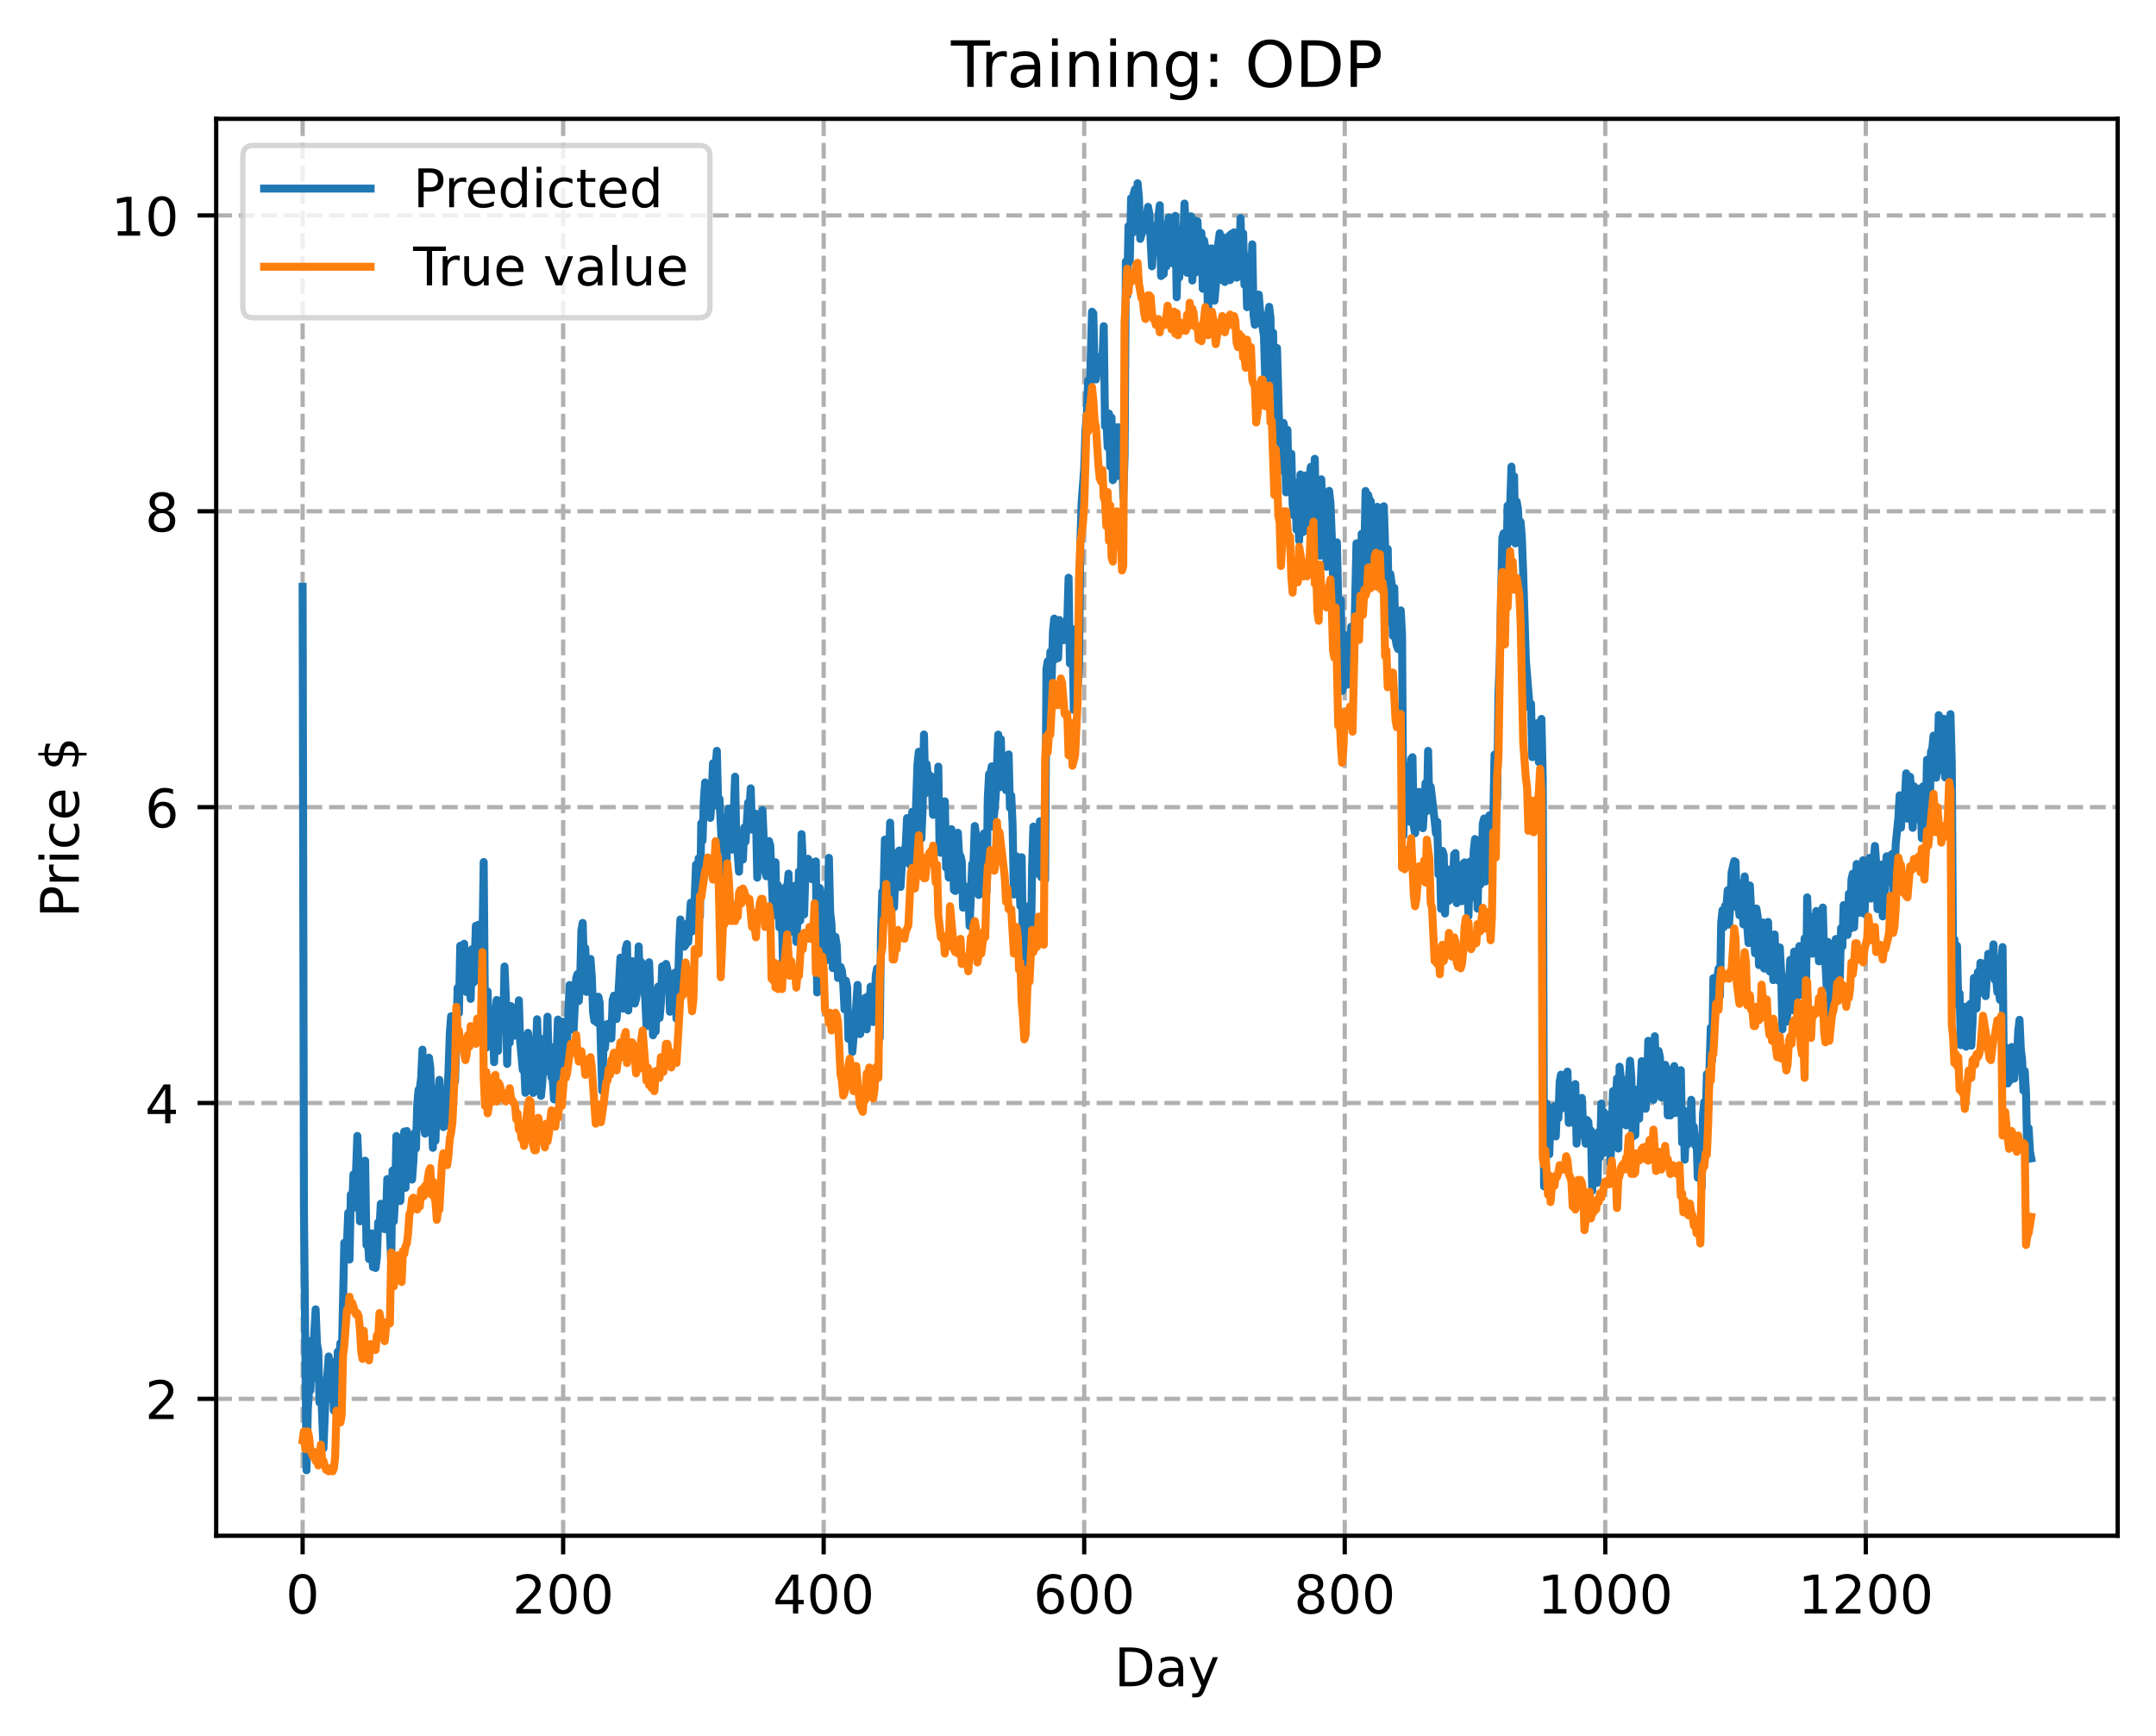 <?xml version="1.0" encoding="utf-8" standalone="no"?>
<!DOCTYPE svg PUBLIC "-//W3C//DTD SVG 1.1//EN"
  "http://www.w3.org/Graphics/SVG/1.1/DTD/svg11.dtd">
<!-- Created with matplotlib (https://matplotlib.org/) -->
<svg height="325.986pt" version="1.1" viewBox="0 0 404.923 325.986" width="404.923pt" xmlns="http://www.w3.org/2000/svg" xmlns:xlink="http://www.w3.org/1999/xlink">
 <defs>
  <style type="text/css">
*{stroke-linecap:butt;stroke-linejoin:round;}
  </style>
 </defs>
 <g id="figure_1">
  <g id="patch_1">
   <path d="M 0 325.986 
L 404.923 325.986 
L 404.923 0 
L 0 0 
z
" style="fill:#ffffff;"/>
  </g>
  <g id="axes_1">
   <g id="patch_2">
    <path d="M 40.603 288.43 
L 397.723 288.43 
L 397.723 22.318 
L 40.603 22.318 
z
" style="fill:#ffffff;"/>
   </g>
   <g id="matplotlib.axis_1">
    <g id="xtick_1">
     <g id="line2d_1">
      <path clip-path="url(#pfcf9126a14)" d="M 56.836 288.43 
L 56.836 22.318 
" style="fill:none;stroke:#b0b0b0;stroke-dasharray:2.96,1.28;stroke-dashoffset:0;stroke-width:0.8;"/>
     </g>
     <g id="line2d_2">
      <defs>
       <path d="M 0 0 
L 0 3.5 
" id="m729feaa71a" style="stroke:#000000;stroke-width:0.8;"/>
      </defs>
      <g>
       <use style="stroke:#000000;stroke-width:0.8;" x="56.836" xlink:href="#m729feaa71a" y="288.43"/>
      </g>
     </g>
     <g id="text_1">
      <!-- 0 -->
      <defs>
       <path d="M 31.781 66.406 
Q 24.172 66.406 20.328 58.906 
Q 16.5 51.422 16.5 36.375 
Q 16.5 21.391 20.328 13.891 
Q 24.172 6.391 31.781 6.391 
Q 39.453 6.391 43.281 13.891 
Q 47.125 21.391 47.125 36.375 
Q 47.125 51.422 43.281 58.906 
Q 39.453 66.406 31.781 66.406 
z
M 31.781 74.219 
Q 44.047 74.219 50.516 64.516 
Q 56.984 54.828 56.984 36.375 
Q 56.984 17.969 50.516 8.266 
Q 44.047 -1.422 31.781 -1.422 
Q 19.531 -1.422 13.062 8.266 
Q 6.594 17.969 6.594 36.375 
Q 6.594 54.828 13.062 64.516 
Q 19.531 74.219 31.781 74.219 
z
" id="DejaVuSans-48"/>
      </defs>
      <g transform="translate(53.655 303.029)scale(0.1 -0.1)">
       <use xlink:href="#DejaVuSans-48"/>
      </g>
     </g>
    </g>
    <g id="xtick_2">
     <g id="line2d_3">
      <path clip-path="url(#pfcf9126a14)" d="M 105.766 288.43 
L 105.766 22.318 
" style="fill:none;stroke:#b0b0b0;stroke-dasharray:2.96,1.28;stroke-dashoffset:0;stroke-width:0.8;"/>
     </g>
     <g id="line2d_4">
      <g>
       <use style="stroke:#000000;stroke-width:0.8;" x="105.766" xlink:href="#m729feaa71a" y="288.43"/>
      </g>
     </g>
     <g id="text_2">
      <!-- 200 -->
      <defs>
       <path d="M 19.188 8.297 
L 53.609 8.297 
L 53.609 0 
L 7.328 0 
L 7.328 8.297 
Q 12.938 14.109 22.625 23.891 
Q 32.328 33.688 34.812 36.531 
Q 39.547 41.844 41.422 45.531 
Q 43.312 49.219 43.312 52.781 
Q 43.312 58.594 39.234 62.25 
Q 35.156 65.922 28.609 65.922 
Q 23.969 65.922 18.812 64.312 
Q 13.672 62.703 7.812 59.422 
L 7.812 69.391 
Q 13.766 71.781 18.938 73 
Q 24.125 74.219 28.422 74.219 
Q 39.75 74.219 46.484 68.547 
Q 53.219 62.891 53.219 53.422 
Q 53.219 48.922 51.531 44.891 
Q 49.859 40.875 45.406 35.406 
Q 44.188 33.984 37.641 27.219 
Q 31.109 20.453 19.188 8.297 
z
" id="DejaVuSans-50"/>
      </defs>
      <g transform="translate(96.223 303.029)scale(0.1 -0.1)">
       <use xlink:href="#DejaVuSans-50"/>
       <use x="63.623" xlink:href="#DejaVuSans-48"/>
       <use x="127.246" xlink:href="#DejaVuSans-48"/>
      </g>
     </g>
    </g>
    <g id="xtick_3">
     <g id="line2d_5">
      <path clip-path="url(#pfcf9126a14)" d="M 154.697 288.43 
L 154.697 22.318 
" style="fill:none;stroke:#b0b0b0;stroke-dasharray:2.96,1.28;stroke-dashoffset:0;stroke-width:0.8;"/>
     </g>
     <g id="line2d_6">
      <g>
       <use style="stroke:#000000;stroke-width:0.8;" x="154.697" xlink:href="#m729feaa71a" y="288.43"/>
      </g>
     </g>
     <g id="text_3">
      <!-- 400 -->
      <defs>
       <path d="M 37.797 64.312 
L 12.891 25.391 
L 37.797 25.391 
z
M 35.203 72.906 
L 47.609 72.906 
L 47.609 25.391 
L 58.016 25.391 
L 58.016 17.188 
L 47.609 17.188 
L 47.609 0 
L 37.797 0 
L 37.797 17.188 
L 4.891 17.188 
L 4.891 26.703 
z
" id="DejaVuSans-52"/>
      </defs>
      <g transform="translate(145.153 303.029)scale(0.1 -0.1)">
       <use xlink:href="#DejaVuSans-52"/>
       <use x="63.623" xlink:href="#DejaVuSans-48"/>
       <use x="127.246" xlink:href="#DejaVuSans-48"/>
      </g>
     </g>
    </g>
    <g id="xtick_4">
     <g id="line2d_7">
      <path clip-path="url(#pfcf9126a14)" d="M 203.628 288.43 
L 203.628 22.318 
" style="fill:none;stroke:#b0b0b0;stroke-dasharray:2.96,1.28;stroke-dashoffset:0;stroke-width:0.8;"/>
     </g>
     <g id="line2d_8">
      <g>
       <use style="stroke:#000000;stroke-width:0.8;" x="203.628" xlink:href="#m729feaa71a" y="288.43"/>
      </g>
     </g>
     <g id="text_4">
      <!-- 600 -->
      <defs>
       <path d="M 33.016 40.375 
Q 26.375 40.375 22.484 35.828 
Q 18.609 31.297 18.609 23.391 
Q 18.609 15.531 22.484 10.953 
Q 26.375 6.391 33.016 6.391 
Q 39.656 6.391 43.531 10.953 
Q 47.406 15.531 47.406 23.391 
Q 47.406 31.297 43.531 35.828 
Q 39.656 40.375 33.016 40.375 
z
M 52.594 71.297 
L 52.594 62.312 
Q 48.875 64.062 45.094 64.984 
Q 41.312 65.922 37.594 65.922 
Q 27.828 65.922 22.672 59.328 
Q 17.531 52.734 16.797 39.406 
Q 19.672 43.656 24.016 45.922 
Q 28.375 48.188 33.594 48.188 
Q 44.578 48.188 50.953 41.516 
Q 57.328 34.859 57.328 23.391 
Q 57.328 12.156 50.688 5.359 
Q 44.047 -1.422 33.016 -1.422 
Q 20.359 -1.422 13.672 8.266 
Q 6.984 17.969 6.984 36.375 
Q 6.984 53.656 15.188 63.938 
Q 23.391 74.219 37.203 74.219 
Q 40.922 74.219 44.703 73.484 
Q 48.484 72.75 52.594 71.297 
z
" id="DejaVuSans-54"/>
      </defs>
      <g transform="translate(194.084 303.029)scale(0.1 -0.1)">
       <use xlink:href="#DejaVuSans-54"/>
       <use x="63.623" xlink:href="#DejaVuSans-48"/>
       <use x="127.246" xlink:href="#DejaVuSans-48"/>
      </g>
     </g>
    </g>
    <g id="xtick_5">
     <g id="line2d_9">
      <path clip-path="url(#pfcf9126a14)" d="M 252.558 288.43 
L 252.558 22.318 
" style="fill:none;stroke:#b0b0b0;stroke-dasharray:2.96,1.28;stroke-dashoffset:0;stroke-width:0.8;"/>
     </g>
     <g id="line2d_10">
      <g>
       <use style="stroke:#000000;stroke-width:0.8;" x="252.558" xlink:href="#m729feaa71a" y="288.43"/>
      </g>
     </g>
     <g id="text_5">
      <!-- 800 -->
      <defs>
       <path d="M 31.781 34.625 
Q 24.75 34.625 20.719 30.859 
Q 16.703 27.094 16.703 20.516 
Q 16.703 13.922 20.719 10.156 
Q 24.75 6.391 31.781 6.391 
Q 38.812 6.391 42.859 10.172 
Q 46.922 13.969 46.922 20.516 
Q 46.922 27.094 42.891 30.859 
Q 38.875 34.625 31.781 34.625 
z
M 21.922 38.812 
Q 15.578 40.375 12.031 44.719 
Q 8.5 49.078 8.5 55.328 
Q 8.5 64.062 14.719 69.141 
Q 20.953 74.219 31.781 74.219 
Q 42.672 74.219 48.875 69.141 
Q 55.078 64.062 55.078 55.328 
Q 55.078 49.078 51.531 44.719 
Q 48 40.375 41.703 38.812 
Q 48.828 37.156 52.797 32.312 
Q 56.781 27.484 56.781 20.516 
Q 56.781 9.906 50.312 4.234 
Q 43.844 -1.422 31.781 -1.422 
Q 19.734 -1.422 13.25 4.234 
Q 6.781 9.906 6.781 20.516 
Q 6.781 27.484 10.781 32.312 
Q 14.797 37.156 21.922 38.812 
z
M 18.312 54.391 
Q 18.312 48.734 21.844 45.562 
Q 25.391 42.391 31.781 42.391 
Q 38.141 42.391 41.719 45.562 
Q 45.312 48.734 45.312 54.391 
Q 45.312 60.062 41.719 63.234 
Q 38.141 66.406 31.781 66.406 
Q 25.391 66.406 21.844 63.234 
Q 18.312 60.062 18.312 54.391 
z
" id="DejaVuSans-56"/>
      </defs>
      <g transform="translate(243.015 303.029)scale(0.1 -0.1)">
       <use xlink:href="#DejaVuSans-56"/>
       <use x="63.623" xlink:href="#DejaVuSans-48"/>
       <use x="127.246" xlink:href="#DejaVuSans-48"/>
      </g>
     </g>
    </g>
    <g id="xtick_6">
     <g id="line2d_11">
      <path clip-path="url(#pfcf9126a14)" d="M 301.489 288.43 
L 301.489 22.318 
" style="fill:none;stroke:#b0b0b0;stroke-dasharray:2.96,1.28;stroke-dashoffset:0;stroke-width:0.8;"/>
     </g>
     <g id="line2d_12">
      <g>
       <use style="stroke:#000000;stroke-width:0.8;" x="301.489" xlink:href="#m729feaa71a" y="288.43"/>
      </g>
     </g>
     <g id="text_6">
      <!-- 1000 -->
      <defs>
       <path d="M 12.406 8.297 
L 28.516 8.297 
L 28.516 63.922 
L 10.984 60.406 
L 10.984 69.391 
L 28.422 72.906 
L 38.281 72.906 
L 38.281 8.297 
L 54.391 8.297 
L 54.391 0 
L 12.406 0 
z
" id="DejaVuSans-49"/>
      </defs>
      <g transform="translate(288.764 303.029)scale(0.1 -0.1)">
       <use xlink:href="#DejaVuSans-49"/>
       <use x="63.623" xlink:href="#DejaVuSans-48"/>
       <use x="127.246" xlink:href="#DejaVuSans-48"/>
       <use x="190.869" xlink:href="#DejaVuSans-48"/>
      </g>
     </g>
    </g>
    <g id="xtick_7">
     <g id="line2d_13">
      <path clip-path="url(#pfcf9126a14)" d="M 350.419 288.43 
L 350.419 22.318 
" style="fill:none;stroke:#b0b0b0;stroke-dasharray:2.96,1.28;stroke-dashoffset:0;stroke-width:0.8;"/>
     </g>
     <g id="line2d_14">
      <g>
       <use style="stroke:#000000;stroke-width:0.8;" x="350.419" xlink:href="#m729feaa71a" y="288.43"/>
      </g>
     </g>
     <g id="text_7">
      <!-- 1200 -->
      <g transform="translate(337.694 303.029)scale(0.1 -0.1)">
       <use xlink:href="#DejaVuSans-49"/>
       <use x="63.623" xlink:href="#DejaVuSans-50"/>
       <use x="127.246" xlink:href="#DejaVuSans-48"/>
       <use x="190.869" xlink:href="#DejaVuSans-48"/>
      </g>
     </g>
    </g>
    <g id="text_8">
     <!-- Day -->
     <defs>
      <path d="M 19.672 64.797 
L 19.672 8.109 
L 31.594 8.109 
Q 46.688 8.109 53.688 14.938 
Q 60.688 21.781 60.688 36.531 
Q 60.688 51.172 53.688 57.984 
Q 46.688 64.797 31.594 64.797 
z
M 9.812 72.906 
L 30.078 72.906 
Q 51.266 72.906 61.172 64.094 
Q 71.094 55.281 71.094 36.531 
Q 71.094 17.672 61.125 8.828 
Q 51.172 0 30.078 0 
L 9.812 0 
z
" id="DejaVuSans-68"/>
      <path d="M 34.281 27.484 
Q 23.391 27.484 19.188 25 
Q 14.984 22.516 14.984 16.5 
Q 14.984 11.719 18.141 8.906 
Q 21.297 6.109 26.703 6.109 
Q 34.188 6.109 38.703 11.406 
Q 43.219 16.703 43.219 25.484 
L 43.219 27.484 
z
M 52.203 31.203 
L 52.203 0 
L 43.219 0 
L 43.219 8.297 
Q 40.141 3.328 35.547 0.953 
Q 30.953 -1.422 24.312 -1.422 
Q 15.922 -1.422 10.953 3.297 
Q 6 8.016 6 15.922 
Q 6 25.141 12.172 29.828 
Q 18.359 34.516 30.609 34.516 
L 43.219 34.516 
L 43.219 35.406 
Q 43.219 41.609 39.141 45 
Q 35.062 48.391 27.688 48.391 
Q 23 48.391 18.547 47.266 
Q 14.109 46.141 10.016 43.891 
L 10.016 52.203 
Q 14.938 54.109 19.578 55.047 
Q 24.219 56 28.609 56 
Q 40.484 56 46.344 49.844 
Q 52.203 43.703 52.203 31.203 
z
" id="DejaVuSans-97"/>
      <path d="M 32.172 -5.078 
Q 28.375 -14.844 24.75 -17.812 
Q 21.141 -20.797 15.094 -20.797 
L 7.906 -20.797 
L 7.906 -13.281 
L 13.188 -13.281 
Q 16.891 -13.281 18.938 -11.516 
Q 21 -9.766 23.484 -3.219 
L 25.094 0.875 
L 2.984 54.688 
L 12.5 54.688 
L 29.594 11.922 
L 46.688 54.688 
L 56.203 54.688 
z
" id="DejaVuSans-121"/>
     </defs>
     <g transform="translate(209.29 316.707)scale(0.1 -0.1)">
      <use xlink:href="#DejaVuSans-68"/>
      <use x="77.002" xlink:href="#DejaVuSans-97"/>
      <use x="138.281" xlink:href="#DejaVuSans-121"/>
     </g>
    </g>
   </g>
   <g id="matplotlib.axis_2">
    <g id="ytick_1">
     <g id="line2d_15">
      <path clip-path="url(#pfcf9126a14)" d="M 40.603 262.721 
L 397.723 262.721 
" style="fill:none;stroke:#b0b0b0;stroke-dasharray:2.96,1.28;stroke-dashoffset:0;stroke-width:0.8;"/>
     </g>
     <g id="line2d_16">
      <defs>
       <path d="M 0 0 
L -3.5 0 
" id="ma7e4f00633" style="stroke:#000000;stroke-width:0.8;"/>
      </defs>
      <g>
       <use style="stroke:#000000;stroke-width:0.8;" x="40.603" xlink:href="#ma7e4f00633" y="262.721"/>
      </g>
     </g>
     <g id="text_9">
      <!-- 2 -->
      <g transform="translate(27.241 266.52)scale(0.1 -0.1)">
       <use xlink:href="#DejaVuSans-50"/>
      </g>
     </g>
    </g>
    <g id="ytick_2">
     <g id="line2d_17">
      <path clip-path="url(#pfcf9126a14)" d="M 40.603 207.157 
L 397.723 207.157 
" style="fill:none;stroke:#b0b0b0;stroke-dasharray:2.96,1.28;stroke-dashoffset:0;stroke-width:0.8;"/>
     </g>
     <g id="line2d_18">
      <g>
       <use style="stroke:#000000;stroke-width:0.8;" x="40.603" xlink:href="#ma7e4f00633" y="207.157"/>
      </g>
     </g>
     <g id="text_10">
      <!-- 4 -->
      <g transform="translate(27.241 210.956)scale(0.1 -0.1)">
       <use xlink:href="#DejaVuSans-52"/>
      </g>
     </g>
    </g>
    <g id="ytick_3">
     <g id="line2d_19">
      <path clip-path="url(#pfcf9126a14)" d="M 40.603 151.593 
L 397.723 151.593 
" style="fill:none;stroke:#b0b0b0;stroke-dasharray:2.96,1.28;stroke-dashoffset:0;stroke-width:0.8;"/>
     </g>
     <g id="line2d_20">
      <g>
       <use style="stroke:#000000;stroke-width:0.8;" x="40.603" xlink:href="#ma7e4f00633" y="151.593"/>
      </g>
     </g>
     <g id="text_11">
      <!-- 6 -->
      <g transform="translate(27.241 155.392)scale(0.1 -0.1)">
       <use xlink:href="#DejaVuSans-54"/>
      </g>
     </g>
    </g>
    <g id="ytick_4">
     <g id="line2d_21">
      <path clip-path="url(#pfcf9126a14)" d="M 40.603 96.028 
L 397.723 96.028 
" style="fill:none;stroke:#b0b0b0;stroke-dasharray:2.96,1.28;stroke-dashoffset:0;stroke-width:0.8;"/>
     </g>
     <g id="line2d_22">
      <g>
       <use style="stroke:#000000;stroke-width:0.8;" x="40.603" xlink:href="#ma7e4f00633" y="96.028"/>
      </g>
     </g>
     <g id="text_12">
      <!-- 8 -->
      <g transform="translate(27.241 99.828)scale(0.1 -0.1)">
       <use xlink:href="#DejaVuSans-56"/>
      </g>
     </g>
    </g>
    <g id="ytick_5">
     <g id="line2d_23">
      <path clip-path="url(#pfcf9126a14)" d="M 40.603 40.464 
L 397.723 40.464 
" style="fill:none;stroke:#b0b0b0;stroke-dasharray:2.96,1.28;stroke-dashoffset:0;stroke-width:0.8;"/>
     </g>
     <g id="line2d_24">
      <g>
       <use style="stroke:#000000;stroke-width:0.8;" x="40.603" xlink:href="#ma7e4f00633" y="40.464"/>
      </g>
     </g>
     <g id="text_13">
      <!-- 10 -->
      <g transform="translate(20.878 44.264)scale(0.1 -0.1)">
       <use xlink:href="#DejaVuSans-49"/>
       <use x="63.623" xlink:href="#DejaVuSans-48"/>
      </g>
     </g>
    </g>
    <g id="text_14">
     <!-- Price $ -->
     <defs>
      <path d="M 19.672 64.797 
L 19.672 37.406 
L 32.078 37.406 
Q 38.969 37.406 42.719 40.969 
Q 46.484 44.531 46.484 51.125 
Q 46.484 57.672 42.719 61.234 
Q 38.969 64.797 32.078 64.797 
z
M 9.812 72.906 
L 32.078 72.906 
Q 44.344 72.906 50.609 67.359 
Q 56.891 61.812 56.891 51.125 
Q 56.891 40.328 50.609 34.812 
Q 44.344 29.297 32.078 29.297 
L 19.672 29.297 
L 19.672 0 
L 9.812 0 
z
" id="DejaVuSans-80"/>
      <path d="M 41.109 46.297 
Q 39.594 47.172 37.812 47.578 
Q 36.031 48 33.891 48 
Q 26.266 48 22.188 43.047 
Q 18.109 38.094 18.109 28.812 
L 18.109 0 
L 9.078 0 
L 9.078 54.688 
L 18.109 54.688 
L 18.109 46.188 
Q 20.953 51.172 25.484 53.578 
Q 30.031 56 36.531 56 
Q 37.453 56 38.578 55.875 
Q 39.703 55.766 41.062 55.516 
z
" id="DejaVuSans-114"/>
      <path d="M 9.422 54.688 
L 18.406 54.688 
L 18.406 0 
L 9.422 0 
z
M 9.422 75.984 
L 18.406 75.984 
L 18.406 64.594 
L 9.422 64.594 
z
" id="DejaVuSans-105"/>
      <path d="M 48.781 52.594 
L 48.781 44.188 
Q 44.969 46.297 41.141 47.344 
Q 37.312 48.391 33.406 48.391 
Q 24.656 48.391 19.812 42.844 
Q 14.984 37.312 14.984 27.297 
Q 14.984 17.281 19.812 11.734 
Q 24.656 6.203 33.406 6.203 
Q 37.312 6.203 41.141 7.25 
Q 44.969 8.297 48.781 10.406 
L 48.781 2.094 
Q 45.016 0.344 40.984 -0.531 
Q 36.969 -1.422 32.422 -1.422 
Q 20.062 -1.422 12.781 6.344 
Q 5.516 14.109 5.516 27.297 
Q 5.516 40.672 12.859 48.328 
Q 20.219 56 33.016 56 
Q 37.156 56 41.109 55.141 
Q 45.062 54.297 48.781 52.594 
z
" id="DejaVuSans-99"/>
      <path d="M 56.203 29.594 
L 56.203 25.203 
L 14.891 25.203 
Q 15.484 15.922 20.484 11.062 
Q 25.484 6.203 34.422 6.203 
Q 39.594 6.203 44.453 7.469 
Q 49.312 8.734 54.109 11.281 
L 54.109 2.781 
Q 49.266 0.734 44.188 -0.344 
Q 39.109 -1.422 33.891 -1.422 
Q 20.797 -1.422 13.156 6.188 
Q 5.516 13.812 5.516 26.812 
Q 5.516 40.234 12.766 48.109 
Q 20.016 56 32.328 56 
Q 43.359 56 49.781 48.891 
Q 56.203 41.797 56.203 29.594 
z
M 47.219 32.234 
Q 47.125 39.594 43.094 43.984 
Q 39.062 48.391 32.422 48.391 
Q 24.906 48.391 20.391 44.141 
Q 15.875 39.891 15.188 32.172 
z
" id="DejaVuSans-101"/>
      <path id="DejaVuSans-32"/>
      <path d="M 33.797 -14.703 
L 28.906 -14.703 
L 28.859 0 
Q 23.734 0.094 18.609 1.188 
Q 13.484 2.297 8.297 4.5 
L 8.297 13.281 
Q 13.281 10.156 18.375 8.562 
Q 23.484 6.984 28.906 6.938 
L 28.906 29.203 
Q 18.109 30.953 13.203 35.156 
Q 8.297 39.359 8.297 46.688 
Q 8.297 54.641 13.625 59.219 
Q 18.953 63.812 28.906 64.5 
L 28.906 75.984 
L 33.797 75.984 
L 33.797 64.656 
Q 38.328 64.453 42.578 63.688 
Q 46.828 62.938 50.875 61.625 
L 50.875 53.078 
Q 46.828 55.125 42.547 56.25 
Q 38.281 57.375 33.797 57.562 
L 33.797 36.719 
Q 44.875 35.016 50.094 30.609 
Q 55.328 26.219 55.328 18.609 
Q 55.328 10.359 49.781 5.594 
Q 44.234 0.828 33.797 0.094 
z
M 28.906 37.594 
L 28.906 57.625 
Q 23.25 56.984 20.266 54.391 
Q 17.281 51.812 17.281 47.516 
Q 17.281 43.312 20.031 40.969 
Q 22.797 38.625 28.906 37.594 
z
M 33.797 28.219 
L 33.797 7.078 
Q 39.984 7.906 43.141 10.594 
Q 46.297 13.281 46.297 17.672 
Q 46.297 21.969 43.281 24.5 
Q 40.281 27.047 33.797 28.219 
z
" id="DejaVuSans-36"/>
     </defs>
     <g transform="translate(14.798 172.342)rotate(-90)scale(0.1 -0.1)">
      <use xlink:href="#DejaVuSans-80"/>
      <use x="58.553" xlink:href="#DejaVuSans-114"/>
      <use x="99.666" xlink:href="#DejaVuSans-105"/>
      <use x="127.449" xlink:href="#DejaVuSans-99"/>
      <use x="182.43" xlink:href="#DejaVuSans-101"/>
      <use x="243.953" xlink:href="#DejaVuSans-32"/>
      <use x="275.74" xlink:href="#DejaVuSans-36"/>
     </g>
    </g>
   </g>
   <g id="line2d_25">
    <path clip-path="url(#pfcf9126a14)" d="M 56.836 110.208 
L 57.081 227.025 
L 57.57 276.135 
L 57.814 264.641 
L 58.059 260.876 
L 58.304 261.127 
L 58.548 251.751 
L 58.793 258.865 
L 59.038 250.192 
L 59.282 245.905 
L 59.527 252.299 
L 59.772 253.739 
L 60.016 263.41 
L 60.261 259.861 
L 60.75 272.005 
L 61.24 259.85 
L 61.484 258.266 
L 61.729 254.764 
L 61.974 262.648 
L 62.218 255.687 
L 62.463 258.404 
L 62.708 264.927 
L 62.952 259.474 
L 63.197 260.783 
L 63.441 253.853 
L 63.686 256.943 
L 63.931 252.263 
L 64.175 255.95 
L 64.665 233.399 
L 65.154 233.896 
L 65.399 227.789 
L 65.643 236.563 
L 65.888 224.365 
L 66.133 227.006 
L 66.377 220.573 
L 66.622 226.77 
L 67.111 213.34 
L 67.356 219.446 
L 67.601 229.377 
L 68.09 226.693 
L 68.335 219.135 
L 68.579 217.994 
L 68.824 233.842 
L 69.069 232.42 
L 69.313 236.467 
L 69.802 231.647 
L 70.047 237.973 
L 70.292 233.27 
L 70.536 238.146 
L 70.781 236.119 
L 71.026 229.597 
L 71.27 230.798 
L 71.515 226.089 
L 71.76 227.904 
L 72.004 227.025 
L 72.249 230.852 
L 72.494 228.644 
L 72.738 221.442 
L 72.983 230.386 
L 73.228 231.39 
L 73.472 236.953 
L 73.717 219.844 
L 73.962 229.381 
L 74.206 224.862 
L 74.451 213.347 
L 74.696 220.215 
L 74.94 218.354 
L 75.185 225.562 
L 75.429 217.623 
L 75.674 218.974 
L 75.919 212.525 
L 76.163 223.092 
L 76.408 212.424 
L 76.653 220.196 
L 76.897 220.507 
L 77.142 220.249 
L 77.387 221.542 
L 77.631 218.246 
L 77.876 212.787 
L 78.121 215.707 
L 78.365 207.404 
L 78.61 204.688 
L 78.855 204.406 
L 79.099 202.483 
L 79.344 197.143 
L 79.589 210.902 
L 79.833 212.917 
L 80.323 208.652 
L 80.567 198.651 
L 80.812 200.542 
L 81.301 215.584 
L 81.546 205.917 
L 81.79 214.235 
L 82.035 204.679 
L 82.28 206.332 
L 82.524 202.815 
L 82.769 207.777 
L 83.014 206.852 
L 83.258 211.671 
L 83.503 207.987 
L 83.748 211.41 
L 84.237 201.072 
L 84.482 193.993 
L 84.726 190.857 
L 84.971 200.98 
L 85.216 203.456 
L 85.46 203.113 
L 85.95 185.521 
L 86.194 190.269 
L 86.439 177.624 
L 86.684 183.116 
L 86.928 181.937 
L 87.173 177.25 
L 87.417 186.085 
L 87.662 186.355 
L 87.907 179.214 
L 88.151 179.275 
L 88.396 187.612 
L 88.641 178.271 
L 88.885 184.584 
L 89.13 181.304 
L 89.375 173.863 
L 89.619 181.654 
L 89.864 173.67 
L 90.109 184.276 
L 90.353 178.505 
L 90.598 177.705 
L 90.843 161.898 
L 91.087 191.973 
L 91.332 196.768 
L 91.577 186.216 
L 91.821 194.866 
L 92.066 192.183 
L 92.555 191.771 
L 92.8 199.493 
L 93.044 190.042 
L 93.289 187.802 
L 93.534 197.377 
L 93.778 187.984 
L 94.023 190.329 
L 94.268 188.093 
L 94.512 193.191 
L 94.757 181.521 
L 95.002 187.264 
L 95.246 199.821 
L 95.491 191.548 
L 95.736 195.841 
L 95.98 188.96 
L 96.225 193.071 
L 96.47 192.032 
L 96.714 194.513 
L 96.959 191.512 
L 97.204 194.171 
L 97.448 187.873 
L 97.693 195.565 
L 98.182 200.946 
L 98.427 199.509 
L 98.672 205.247 
L 98.916 197.519 
L 99.161 193.98 
L 99.405 196.082 
L 99.65 196.281 
L 99.895 202.17 
L 100.139 205.271 
L 100.384 199.384 
L 100.629 198.04 
L 100.873 191.43 
L 101.118 198.951 
L 101.363 194.968 
L 101.607 205.821 
L 101.852 203.234 
L 102.097 197.947 
L 102.341 196.801 
L 102.586 197.148 
L 102.831 190.948 
L 103.075 201.33 
L 103.32 196.526 
L 103.565 202.336 
L 103.809 202.686 
L 104.054 206.484 
L 104.299 204.406 
L 104.788 191.485 
L 105.032 200.821 
L 105.522 191.88 
L 105.766 201.776 
L 106.011 194.45 
L 106.256 192.7 
L 106.5 195.495 
L 106.99 184.991 
L 107.234 186.536 
L 107.479 185.711 
L 107.724 193.434 
L 108.213 183.741 
L 108.458 182.944 
L 108.702 188.016 
L 108.947 184.765 
L 109.192 174.772 
L 109.436 173.332 
L 109.681 181.367 
L 109.926 178.071 
L 110.17 186.292 
L 110.415 181.527 
L 110.66 185.567 
L 110.904 180.101 
L 111.149 183.55 
L 111.393 190.198 
L 111.638 191.738 
L 111.883 190.258 
L 112.127 192.066 
L 112.372 187.2 
L 112.617 188.298 
L 113.106 204.881 
L 113.351 195.822 
L 113.595 196.893 
L 114.085 192.311 
L 114.329 192.87 
L 114.574 192.343 
L 114.819 195.033 
L 115.063 187.809 
L 115.308 186.999 
L 115.553 187.652 
L 115.797 191.388 
L 116.042 188.455 
L 116.531 179.859 
L 116.776 183.611 
L 117.02 189.428 
L 117.265 186.139 
L 117.51 178.17 
L 117.754 177.297 
L 117.999 189.785 
L 118.244 184.136 
L 118.488 188.19 
L 118.733 180.504 
L 118.978 182.125 
L 119.222 188.481 
L 119.467 187.602 
L 119.712 185.522 
L 119.956 177.743 
L 120.201 186.058 
L 120.446 180.681 
L 120.69 183.929 
L 120.935 184.719 
L 121.18 187.617 
L 121.424 192.712 
L 121.669 189.61 
L 121.914 180.721 
L 122.158 187.487 
L 122.403 187.778 
L 122.648 194.446 
L 122.892 188.197 
L 123.137 193.738 
L 123.381 187.619 
L 123.626 185.291 
L 123.871 191.182 
L 124.115 188.463 
L 124.36 181.497 
L 124.605 184.003 
L 124.849 184.894 
L 125.094 181.037 
L 125.583 183.206 
L 125.828 190.018 
L 126.073 185.306 
L 126.317 184.59 
L 126.562 184.667 
L 126.807 182.651 
L 127.051 191.328 
L 127.296 187.678 
L 127.541 177.742 
L 127.785 172.689 
L 128.03 176.392 
L 128.519 177.795 
L 128.764 177.483 
L 129.008 173.49 
L 129.253 176.952 
L 129.742 169.534 
L 129.987 174.919 
L 130.232 174.742 
L 130.721 162.385 
L 130.966 170.594 
L 131.21 161.204 
L 131.455 172.085 
L 131.7 154.64 
L 131.944 157.882 
L 132.189 150.283 
L 132.434 146.955 
L 132.678 149.529 
L 132.923 148.412 
L 133.168 150.178 
L 133.412 153.615 
L 133.657 149.808 
L 133.902 143.353 
L 134.146 147.336 
L 134.636 141.019 
L 134.88 151.427 
L 135.125 150.024 
L 135.614 159.669 
L 135.859 157.01 
L 136.103 156.183 
L 136.348 166.282 
L 136.593 156.907 
L 136.837 151.867 
L 137.082 156.017 
L 137.327 155.807 
L 137.571 159.562 
L 138.061 145.876 
L 138.305 159.19 
L 138.55 160.303 
L 138.795 163.724 
L 139.039 156.955 
L 139.284 157.172 
L 139.529 161.444 
L 139.773 155.427 
L 140.018 158.086 
L 140.507 150.74 
L 140.752 151.759 
L 140.996 148.058 
L 141.241 155.815 
L 141.486 155.119 
L 141.73 155.766 
L 141.975 152.831 
L 142.22 164.836 
L 142.464 155.579 
L 142.709 161.953 
L 142.954 154.668 
L 143.198 152.142 
L 143.688 163.532 
L 143.932 164.575 
L 144.177 158.402 
L 144.422 157.96 
L 144.666 158.789 
L 145.156 170.187 
L 145.4 170.446 
L 145.645 161.939 
L 145.89 171.987 
L 146.134 166.288 
L 146.379 174.185 
L 146.624 168.845 
L 146.868 173.34 
L 147.113 183.364 
L 147.357 168.643 
L 147.602 166.539 
L 147.847 167.035 
L 148.091 164.079 
L 148.336 175.124 
L 148.581 173.591 
L 148.825 167.063 
L 149.07 172.007 
L 149.315 166.36 
L 149.559 176.897 
L 149.804 172.148 
L 150.049 163.673 
L 150.293 172.892 
L 150.538 156.661 
L 150.783 161.773 
L 151.027 171.75 
L 151.272 163.33 
L 151.517 164.882 
L 151.761 161.287 
L 152.006 164.13 
L 152.251 162.487 
L 152.495 165.129 
L 152.74 161.939 
L 152.984 164.584 
L 153.229 161.778 
L 153.474 186.398 
L 153.963 166.78 
L 154.208 174.221 
L 154.452 171.999 
L 154.697 167.988 
L 154.942 168.744 
L 155.186 180.34 
L 155.431 175.342 
L 155.676 161.115 
L 155.92 171.422 
L 156.165 173.488 
L 156.41 181.823 
L 156.654 180.082 
L 156.899 175.94 
L 157.144 177.526 
L 157.388 183.677 
L 157.633 181.969 
L 157.878 181.606 
L 158.122 182.323 
L 158.367 184.751 
L 158.612 189.563 
L 158.856 184.171 
L 159.101 185.363 
L 159.345 195.114 
L 159.59 193.322 
L 159.835 192.812 
L 160.079 197.583 
L 160.813 188.783 
L 161.058 184.976 
L 161.303 194.175 
L 161.547 194.204 
L 161.792 190.557 
L 162.037 191.309 
L 162.526 187.401 
L 162.771 193.331 
L 163.015 187.101 
L 163.26 191.215 
L 163.505 185.32 
L 163.749 191.362 
L 163.994 191.949 
L 164.239 188.385 
L 164.483 183.157 
L 164.728 181.882 
L 164.972 183.291 
L 165.217 194.943 
L 165.462 175.362 
L 165.706 167.501 
L 165.951 167.004 
L 166.196 157.682 
L 166.44 169.364 
L 166.685 158.715 
L 166.93 163.127 
L 167.174 154.508 
L 167.419 163.023 
L 167.664 160.107 
L 167.908 170.406 
L 168.153 164.396 
L 168.398 163.332 
L 168.642 163.102 
L 168.887 159.737 
L 169.132 166.589 
L 169.376 162.336 
L 169.621 160.071 
L 169.866 159.943 
L 170.11 158.735 
L 170.355 153.643 
L 170.844 162.373 
L 171.333 152.448 
L 171.578 152.524 
L 171.823 157.85 
L 172.312 143.548 
L 172.557 141.182 
L 172.801 143.487 
L 173.046 157.505 
L 173.291 151.668 
L 173.535 137.945 
L 173.78 148.996 
L 174.025 143.491 
L 174.514 148.127 
L 174.759 145.698 
L 175.003 147.721 
L 175.248 153.042 
L 175.493 148.666 
L 175.737 152.603 
L 175.982 152.522 
L 176.227 143.978 
L 176.471 160.079 
L 176.716 160.155 
L 176.96 156.896 
L 177.205 156.762 
L 177.45 150.5 
L 177.694 162.959 
L 177.939 160.207 
L 178.184 164.814 
L 178.428 163.713 
L 178.673 155.725 
L 178.918 158.955 
L 179.162 167.158 
L 179.407 167.343 
L 179.652 163.297 
L 179.896 156.401 
L 180.141 160.645 
L 180.386 160.751 
L 180.63 161.766 
L 180.875 170.472 
L 181.12 166.396 
L 181.609 167.78 
L 181.854 166.691 
L 182.098 173.909 
L 182.588 162.247 
L 182.832 162.043 
L 183.077 155.136 
L 183.321 156.904 
L 183.566 164.576 
L 183.811 168.082 
L 184.055 160.634 
L 184.3 159.165 
L 184.545 167.878 
L 184.789 156.527 
L 185.034 158.387 
L 185.279 167.54 
L 185.523 149.732 
L 185.768 145.352 
L 186.013 145.454 
L 186.257 143.933 
L 186.502 155.266 
L 186.991 149.741 
L 187.481 137.966 
L 187.725 147.861 
L 187.97 138.808 
L 188.215 146.534 
L 188.459 144.504 
L 188.704 147.534 
L 188.948 148.408 
L 189.193 146.032 
L 189.438 141.689 
L 189.682 151.723 
L 189.927 149.41 
L 190.172 154.758 
L 190.416 168.005 
L 190.661 166.648 
L 190.906 160.818 
L 191.15 160.992 
L 191.64 170.174 
L 191.884 161 
L 192.129 178.67 
L 192.374 181.461 
L 192.618 182.483 
L 192.863 174.99 
L 193.108 172.999 
L 193.352 170.078 
L 193.597 179.252 
L 193.842 162.671 
L 194.086 155.244 
L 194.331 164.15 
L 194.575 156.955 
L 194.82 162.406 
L 195.309 154.235 
L 195.554 164.741 
L 195.799 164.156 
L 196.043 155.533 
L 196.288 165.21 
L 196.533 125.643 
L 196.777 124.186 
L 197.022 134.172 
L 197.267 122.431 
L 197.511 127.578 
L 197.756 118.639 
L 198.001 116.179 
L 198.245 123.795 
L 198.49 116.607 
L 198.735 123.598 
L 198.979 116.443 
L 199.224 119.613 
L 199.469 118.109 
L 199.713 120.236 
L 200.203 118.708 
L 200.447 116.806 
L 200.692 108.508 
L 200.936 124.601 
L 201.181 122.968 
L 201.426 118.152 
L 201.67 133.333 
L 201.915 128.914 
L 202.16 129.322 
L 202.404 129.072 
L 202.649 125.201 
L 202.894 102.38 
L 203.138 94.483 
L 203.628 88.007 
L 203.872 80.81 
L 204.117 78.285 
L 204.362 71.465 
L 204.606 75.813 
L 205.096 58.544 
L 205.34 58.849 
L 205.585 70.419 
L 205.83 71.269 
L 206.319 67.077 
L 206.563 68.46 
L 206.808 68.388 
L 207.053 67.587 
L 207.297 61.26 
L 207.542 80.071 
L 207.787 78.501 
L 208.031 83.994 
L 208.276 77.664 
L 208.521 87.627 
L 208.765 78.44 
L 209.01 90.182 
L 209.255 89.596 
L 209.499 81.967 
L 209.744 84.455 
L 209.989 80.218 
L 210.233 89.407 
L 210.478 88.569 
L 210.723 82.828 
L 210.967 93.423 
L 211.212 85.567 
L 211.457 49.11 
L 211.701 55.529 
L 211.946 42.455 
L 212.191 49.027 
L 212.435 37.218 
L 212.68 43.749 
L 212.924 36.409 
L 213.169 35.545 
L 213.414 40.005 
L 213.658 34.414 
L 213.903 37.094 
L 214.148 44.87 
L 214.392 44.014 
L 214.637 42.727 
L 214.882 43.331 
L 215.126 42.488 
L 215.616 38.843 
L 215.86 40.167 
L 216.35 50.017 
L 216.594 45.928 
L 216.839 47.486 
L 217.084 42.396 
L 217.328 45.882 
L 217.573 40.634 
L 217.818 38.543 
L 218.062 51.843 
L 218.307 44.223 
L 218.551 51.477 
L 218.796 45.404 
L 219.041 50.059 
L 219.285 42.215 
L 219.53 40.832 
L 219.775 48.544 
L 220.019 46.891 
L 220.264 49.465 
L 220.509 42.247 
L 220.753 40.547 
L 220.998 55.82 
L 221.243 44.239 
L 221.487 52.105 
L 221.732 43.131 
L 221.977 46.577 
L 222.221 44.991 
L 222.466 38.229 
L 222.711 42.908 
L 222.955 51.236 
L 223.2 43.103 
L 223.445 50.374 
L 223.689 40.625 
L 223.934 52.681 
L 224.179 41.261 
L 224.423 51.27 
L 224.668 47.6 
L 224.912 41.561 
L 225.157 48.707 
L 225.402 49.932 
L 225.646 43.728 
L 225.891 54.225 
L 226.136 45.153 
L 226.625 47.777 
L 226.87 59.098 
L 227.359 46.699 
L 227.604 46.655 
L 228.093 56.487 
L 228.338 53.72 
L 228.827 45.541 
L 229.072 43.807 
L 229.316 52.574 
L 229.561 44.516 
L 229.806 46.55 
L 230.05 52.958 
L 230.295 52.252 
L 230.539 45.081 
L 230.784 44.33 
L 231.029 52.612 
L 231.273 43.91 
L 231.518 51.764 
L 231.763 43.64 
L 232.007 43.813 
L 232.252 52.149 
L 232.497 52.035 
L 232.741 49.285 
L 232.986 40.968 
L 233.231 48.544 
L 233.475 43.802 
L 233.72 53.508 
L 233.965 48.438 
L 234.209 57.69 
L 234.454 48.214 
L 234.699 55.823 
L 234.943 53.797 
L 235.188 45.892 
L 235.433 59.117 
L 235.677 61 
L 235.922 60.339 
L 236.167 60.515 
L 236.411 55.327 
L 236.656 58.361 
L 237.39 63.125 
L 237.634 71.516 
L 237.879 70.134 
L 238.124 59.475 
L 238.368 57.626 
L 238.613 59.679 
L 238.858 74.015 
L 239.102 62.471 
L 239.347 77.853 
L 239.592 81.1 
L 239.836 65.354 
L 240.326 83.044 
L 240.57 81.732 
L 240.815 88.414 
L 241.06 79.43 
L 241.304 80.762 
L 241.549 92.484 
L 241.794 80.73 
L 242.038 90.909 
L 242.283 91.819 
L 242.527 85.218 
L 242.772 94.719 
L 243.017 96.848 
L 243.261 90.635 
L 243.506 99.509 
L 243.751 94.178 
L 243.995 101.564 
L 244.24 89.108 
L 244.485 99.17 
L 244.729 99.927 
L 244.974 96.305 
L 245.219 89.307 
L 245.463 96.826 
L 245.708 99.675 
L 245.953 89.563 
L 246.197 87.666 
L 246.442 88.301 
L 246.687 98.053 
L 246.931 86.165 
L 247.176 99.92 
L 247.421 91.569 
L 247.665 102.609 
L 247.91 104.375 
L 248.155 90.026 
L 248.399 96.245 
L 248.644 96.972 
L 248.888 94.044 
L 249.133 106.449 
L 249.378 102.985 
L 249.622 92.183 
L 249.867 94.397 
L 250.112 100.47 
L 250.601 116.567 
L 250.846 112.01 
L 251.09 101.862 
L 251.335 113.041 
L 251.58 118.661 
L 251.824 112.682 
L 252.069 129.752 
L 252.314 128.757 
L 252.803 119.305 
L 253.048 128.584 
L 253.292 119.898 
L 253.537 125.127 
L 253.782 117.706 
L 254.026 125.407 
L 254.271 123.737 
L 254.76 102.042 
L 255.005 111.708 
L 255.249 104.463 
L 255.494 114.036 
L 255.739 100.265 
L 255.983 107.713 
L 256.228 104.952 
L 256.473 92.215 
L 256.717 101.842 
L 256.962 92.947 
L 257.207 93.99 
L 257.451 94.152 
L 257.696 106.542 
L 257.941 100.161 
L 258.185 100.694 
L 258.43 95.37 
L 258.675 95.183 
L 258.919 105.501 
L 259.164 97.456 
L 259.409 95.411 
L 259.653 104.723 
L 259.898 95.082 
L 260.387 109.922 
L 260.632 103.105 
L 260.876 116.802 
L 261.121 107.786 
L 261.366 109.619 
L 261.61 119.418 
L 261.855 110.39 
L 262.1 120.026 
L 262.344 121.309 
L 262.589 121.908 
L 262.834 115.777 
L 263.078 114.637 
L 263.323 119.306 
L 263.568 156.938 
L 263.812 148.282 
L 264.057 154.205 
L 264.302 143.872 
L 264.546 145.139 
L 264.791 154.328 
L 265.036 142.535 
L 265.28 142.211 
L 265.525 155.102 
L 265.77 156.488 
L 266.014 154.606 
L 266.259 149.461 
L 266.503 148.734 
L 266.748 148.825 
L 266.993 150.364 
L 267.237 155.545 
L 267.727 147.083 
L 267.971 152.347 
L 268.216 141.02 
L 268.461 151.876 
L 268.705 147.753 
L 269.439 154.067 
L 269.684 156.508 
L 269.929 154.346 
L 270.173 164.274 
L 270.418 161.383 
L 270.663 170.705 
L 270.907 159.805 
L 271.152 160.56 
L 271.397 171.566 
L 271.641 163.61 
L 271.886 163.295 
L 272.131 169.176 
L 272.375 164.634 
L 272.62 167.26 
L 272.864 166.247 
L 273.109 160.483 
L 273.354 160.22 
L 273.598 169.62 
L 273.843 168.696 
L 274.088 168.776 
L 274.332 163.152 
L 274.577 169.257 
L 274.822 162.204 
L 275.066 161.967 
L 275.311 162.238 
L 275.556 164.333 
L 275.8 172.044 
L 276.045 161.843 
L 276.29 168.658 
L 276.534 166.293 
L 276.779 159.832 
L 277.024 157.581 
L 277.268 161.94 
L 277.513 170.66 
L 277.758 159.526 
L 278.002 166.174 
L 278.247 163.35 
L 278.491 154.667 
L 278.736 153.727 
L 278.981 165.559 
L 279.225 161.319 
L 279.47 154.742 
L 279.715 153.131 
L 279.959 162.189 
L 280.204 162.783 
L 280.449 154.386 
L 280.693 141.713 
L 280.938 150.736 
L 281.183 149.941 
L 281.427 130.432 
L 281.672 124.074 
L 282.161 101.006 
L 282.406 100.156 
L 282.651 107.783 
L 282.895 109.087 
L 283.14 94.984 
L 283.385 101.821 
L 283.874 87.638 
L 284.118 98.384 
L 284.363 89.45 
L 284.608 102.063 
L 284.852 94.197 
L 285.097 95.661 
L 285.342 101.255 
L 285.586 98.007 
L 285.831 101.062 
L 286.076 107.761 
L 286.565 123.905 
L 287.299 132.948 
L 287.544 132.18 
L 287.788 142.196 
L 288.033 140.314 
L 288.278 140.852 
L 288.522 140.24 
L 288.767 135.807 
L 289.012 143.136 
L 289.256 136.224 
L 289.501 135.024 
L 289.746 146.222 
L 289.99 222.817 
L 290.235 207.723 
L 290.479 207.26 
L 290.724 216.793 
L 290.969 216.795 
L 291.213 210.019 
L 291.458 213.46 
L 291.703 209.378 
L 291.947 207.762 
L 292.192 213.437 
L 292.437 207.826 
L 292.681 210.025 
L 292.926 203.123 
L 293.171 201.84 
L 293.415 208.166 
L 293.66 206.47 
L 293.905 203.406 
L 294.149 201.749 
L 294.394 201.262 
L 294.639 210.891 
L 294.883 210.072 
L 295.128 210.18 
L 295.373 210.841 
L 295.617 210.172 
L 295.862 203.602 
L 296.106 214.793 
L 296.351 206.501 
L 296.596 207.879 
L 296.84 212.936 
L 297.085 206.201 
L 297.33 211.479 
L 297.819 214.8 
L 298.064 210.362 
L 298.308 210.697 
L 298.553 214.114 
L 298.798 212.333 
L 299.042 223.66 
L 299.287 215.532 
L 299.532 218.094 
L 299.776 217.317 
L 300.021 222.138 
L 300.266 212.539 
L 300.51 217.341 
L 300.755 207.263 
L 301 216.669 
L 301.244 208.862 
L 301.734 209.593 
L 301.978 210.296 
L 302.223 211.452 
L 302.467 218.496 
L 302.957 204.909 
L 303.201 210.63 
L 303.446 208.142 
L 303.691 202.551 
L 303.935 215.711 
L 304.18 200.338 
L 304.914 207.232 
L 305.159 206.976 
L 305.403 211.365 
L 305.648 202.791 
L 305.893 203.504 
L 306.137 199.22 
L 306.382 202.311 
L 306.627 213.489 
L 306.871 205.24 
L 307.116 213.193 
L 307.361 204.666 
L 307.605 205.645 
L 307.85 210.117 
L 308.339 199.295 
L 308.584 200.654 
L 308.828 201.05 
L 309.073 208.233 
L 309.318 204.944 
L 309.562 195.48 
L 309.807 203.702 
L 310.052 197.314 
L 310.296 199.355 
L 310.541 206.573 
L 310.786 194.624 
L 311.03 202.725 
L 311.275 204.003 
L 311.52 197.389 
L 311.764 198.608 
L 312.009 206.124 
L 312.254 205.399 
L 312.498 200.441 
L 312.743 199.99 
L 312.988 200.639 
L 313.232 209.478 
L 313.477 204.208 
L 313.722 209.49 
L 313.966 207.793 
L 314.211 201.916 
L 314.455 200.225 
L 314.7 209.038 
L 314.945 206.929 
L 315.189 206.059 
L 315.434 201.044 
L 315.679 200.997 
L 315.923 214.603 
L 316.168 208.465 
L 316.413 217.801 
L 316.657 211.296 
L 316.902 214.988 
L 317.147 212.649 
L 317.391 213.08 
L 317.636 206.559 
L 317.881 214.101 
L 318.125 211.621 
L 318.37 215.125 
L 318.615 213.547 
L 318.859 221.181 
L 319.104 214.077 
L 319.349 214.058 
L 319.593 222.97 
L 319.838 209.308 
L 320.082 206.963 
L 320.327 211.974 
L 320.572 201.721 
L 320.816 208.519 
L 321.306 192.997 
L 321.55 199.163 
L 321.795 183.698 
L 322.04 187.481 
L 322.774 181.914 
L 323.018 187.099 
L 323.263 173.341 
L 323.508 170.948 
L 323.752 174.123 
L 323.997 170.115 
L 324.242 170.417 
L 324.486 167.196 
L 324.731 173.654 
L 324.976 170.011 
L 325.22 163.826 
L 325.71 161.727 
L 325.954 161.87 
L 326.199 170.419 
L 326.443 169.155 
L 326.688 171.895 
L 326.933 170.864 
L 327.177 165.783 
L 327.422 173.616 
L 327.667 164.603 
L 327.911 168.412 
L 328.156 174.054 
L 328.401 177.12 
L 328.645 166.298 
L 329.135 175.921 
L 329.379 175.248 
L 329.624 179.041 
L 329.869 170.63 
L 330.113 172.16 
L 330.358 181.261 
L 330.603 180.698 
L 331.092 173.249 
L 331.337 181.915 
L 331.581 181.471 
L 332.07 173.153 
L 332.315 182.389 
L 332.56 182.537 
L 332.804 178.585 
L 333.049 184.076 
L 333.294 175.501 
L 333.538 182.092 
L 333.783 183.711 
L 334.028 184.169 
L 334.272 177.941 
L 334.517 182.53 
L 334.762 193.33 
L 335.006 183.926 
L 335.251 183.576 
L 335.496 191.906 
L 335.74 189.998 
L 336.23 180.268 
L 336.474 181.481 
L 336.719 189.74 
L 336.964 178.722 
L 337.208 180.437 
L 337.453 187.583 
L 337.698 179.602 
L 337.942 177.691 
L 338.187 184.494 
L 338.431 186.805 
L 338.676 185.382 
L 338.921 176.241 
L 339.165 188.268 
L 339.41 168.535 
L 339.655 175.445 
L 339.899 177.717 
L 340.144 172.283 
L 340.389 179.115 
L 340.633 172.148 
L 340.878 177.559 
L 341.123 171.092 
L 341.367 174.624 
L 341.612 180.558 
L 341.857 174.485 
L 342.101 180.454 
L 342.346 170.445 
L 342.591 179.864 
L 342.835 180.768 
L 343.08 185.49 
L 343.325 176.905 
L 343.569 178.95 
L 343.814 192.08 
L 344.058 180.502 
L 344.303 180.212 
L 344.548 179.309 
L 344.792 176.354 
L 345.037 178.838 
L 345.282 177.56 
L 345.526 184.317 
L 345.771 174.332 
L 346.016 177.773 
L 346.26 169.99 
L 346.505 174.261 
L 346.75 171.592 
L 346.994 175.586 
L 347.239 167.85 
L 347.484 174.449 
L 347.728 165.188 
L 347.973 164.087 
L 348.218 174.163 
L 348.707 162.265 
L 348.952 164.24 
L 349.196 171.442 
L 349.441 168.857 
L 349.686 163.03 
L 349.93 161.554 
L 350.175 171.643 
L 350.419 165.993 
L 350.664 164.889 
L 350.909 166.136 
L 351.153 161.121 
L 351.398 168.759 
L 352.132 158.884 
L 352.377 162.17 
L 352.621 170.744 
L 352.866 162.899 
L 353.111 164.134 
L 353.355 162.393 
L 353.6 172.106 
L 353.845 170.572 
L 354.089 163.59 
L 354.334 160.821 
L 354.823 164.969 
L 355.068 165.695 
L 355.313 160.409 
L 355.557 167.301 
L 355.802 164.349 
L 356.046 158.45 
L 356.536 153.61 
L 356.78 149.367 
L 357.025 155.44 
L 357.27 150.732 
L 357.514 150.848 
L 357.759 149.967 
L 358.004 145.245 
L 358.248 153.757 
L 358.493 152.35 
L 358.738 145.889 
L 358.982 148.973 
L 359.227 155.482 
L 359.472 147.678 
L 359.716 148.632 
L 359.961 153.887 
L 360.206 149.157 
L 360.45 148.104 
L 360.695 149.622 
L 360.94 157.41 
L 361.184 147.675 
L 361.429 155.804 
L 361.674 153.501 
L 361.918 142.683 
L 362.163 143.112 
L 362.407 152.88 
L 362.652 141.184 
L 362.897 140.654 
L 363.141 138.168 
L 363.386 139.219 
L 363.631 146.07 
L 363.875 144.791 
L 364.12 134.313 
L 364.365 141.199 
L 364.609 136.592 
L 364.854 144.6 
L 365.099 135.005 
L 365.343 146.017 
L 365.588 139.985 
L 365.833 139.41 
L 366.077 139.835 
L 366.322 134.124 
L 366.567 143.275 
L 366.811 182.137 
L 367.056 176.433 
L 367.301 185.864 
L 367.545 177.629 
L 367.79 188.867 
L 368.034 186.567 
L 368.279 196.294 
L 368.524 191.033 
L 368.768 191.332 
L 369.013 189.101 
L 369.258 196.576 
L 369.502 192.566 
L 369.747 193.502 
L 369.992 188.577 
L 370.236 196.399 
L 370.481 191.606 
L 370.726 183.665 
L 370.97 184.936 
L 371.215 189.402 
L 371.46 182.58 
L 371.704 186.558 
L 371.949 180.821 
L 372.194 180.923 
L 372.683 183.699 
L 372.928 187.083 
L 373.417 179.148 
L 373.662 179.412 
L 373.906 181.62 
L 374.151 181.102 
L 374.395 177.369 
L 374.64 184.034 
L 374.885 183.473 
L 375.129 186.355 
L 375.374 185.723 
L 375.619 187.795 
L 375.863 181.187 
L 376.108 177.874 
L 376.353 201.968 
L 376.597 196.947 
L 376.842 196.839 
L 377.087 203.487 
L 377.331 202.104 
L 377.576 202.859 
L 377.821 196.637 
L 378.065 198.042 
L 378.31 202.566 
L 378.555 198.723 
L 378.799 199.541 
L 379.044 193.65 
L 379.289 191.533 
L 379.533 196.994 
L 379.778 199.084 
L 380.022 204.823 
L 380.267 201.144 
L 380.512 205.267 
L 380.756 217.483 
L 381.001 211.864 
L 381.246 216.187 
L 381.49 217.558 
L 381.49 217.558 
" style="fill:none;stroke:#1f77b4;stroke-linecap:square;stroke-width:1.5;"/>
   </g>
   <g id="line2d_26">
    <path clip-path="url(#pfcf9126a14)" d="M 56.836 270.5 
L 57.081 268.833 
L 57.325 272.167 
L 57.57 271.056 
L 57.814 268.833 
L 58.059 269.944 
L 58.304 272.445 
L 58.793 273.556 
L 59.038 272.722 
L 59.282 274.389 
L 59.527 273.834 
L 59.772 275.223 
L 60.261 271.333 
L 60.506 274.112 
L 60.75 274.389 
L 61.24 276.056 
L 61.484 275.778 
L 61.729 276.334 
L 61.974 275.778 
L 62.218 275.778 
L 62.463 276.334 
L 62.708 275.778 
L 62.952 273.556 
L 63.197 264.943 
L 63.441 266.61 
L 63.686 266.055 
L 63.931 267.166 
L 64.175 265.777 
L 64.42 254.664 
L 64.665 252.719 
L 65.154 246.052 
L 65.399 246.329 
L 65.643 243.551 
L 65.888 245.774 
L 66.133 244.663 
L 66.867 246.885 
L 67.111 246.607 
L 67.356 247.163 
L 67.601 249.663 
L 67.845 253.831 
L 68.09 255.22 
L 68.335 249.941 
L 68.579 254.942 
L 68.824 253.831 
L 69.069 254.108 
L 69.313 255.498 
L 69.558 252.442 
L 69.802 253.275 
L 70.047 252.719 
L 70.292 252.997 
L 70.536 253.553 
L 70.781 250.775 
L 71.026 251.33 
L 71.27 246.607 
L 72.249 251.886 
L 72.494 249.386 
L 72.738 248.274 
L 72.983 248.274 
L 73.228 248.552 
L 73.472 235.217 
L 73.962 241.607 
L 74.206 238.828 
L 74.451 237.717 
L 74.696 235.772 
L 74.94 238.551 
L 75.185 236.05 
L 75.429 240.773 
L 75.674 234.939 
L 75.919 235.494 
L 76.163 234.105 
L 76.408 233.55 
L 76.653 231.605 
L 76.897 227.993 
L 77.142 227.438 
L 77.387 225.215 
L 77.631 224.937 
L 77.876 226.326 
L 78.121 226.882 
L 78.365 227.16 
L 78.61 226.326 
L 78.855 226.604 
L 79.099 223.548 
L 79.344 223.27 
L 79.589 224.659 
L 79.833 222.715 
L 80.078 223.27 
L 80.567 219.937 
L 80.812 219.381 
L 81.056 224.382 
L 81.301 221.881 
L 81.546 224.659 
L 81.79 225.771 
L 82.035 229.105 
L 82.28 227.438 
L 82.524 227.16 
L 83.014 218.27 
L 83.258 216.603 
L 83.748 217.714 
L 83.992 218.825 
L 84.237 216.88 
L 84.482 213.824 
L 84.726 212.713 
L 84.971 210.768 
L 85.46 200.767 
L 85.705 189.098 
L 85.95 193.821 
L 86.194 193.544 
L 86.439 196.044 
L 86.684 196.877 
L 86.928 195.21 
L 87.173 197.989 
L 87.417 199.1 
L 87.662 197.989 
L 87.907 194.377 
L 88.151 196.6 
L 88.396 192.71 
L 88.641 193.266 
L 88.885 195.766 
L 89.13 193.544 
L 89.375 196.044 
L 89.619 191.321 
L 89.864 194.377 
L 90.109 193.266 
L 90.353 190.765 
L 90.598 178.819 
L 90.843 202.156 
L 91.087 207.712 
L 91.332 201.323 
L 91.577 209.102 
L 92.066 206.323 
L 92.311 206.323 
L 92.555 206.879 
L 92.8 202.156 
L 93.044 201.878 
L 93.289 206.879 
L 93.534 203.267 
L 93.778 203.545 
L 94.023 204.379 
L 94.268 206.323 
L 94.512 205.768 
L 94.757 205.768 
L 95.002 206.879 
L 95.246 205.212 
L 95.491 205.768 
L 95.736 204.379 
L 95.98 206.323 
L 96.225 206.601 
L 96.47 207.157 
L 96.714 207.435 
L 96.959 210.213 
L 97.204 209.102 
L 97.448 212.158 
L 97.693 211.602 
L 97.938 213.824 
L 98.182 213.547 
L 98.427 215.214 
L 98.916 209.657 
L 99.161 207.435 
L 99.405 206.601 
L 99.65 206.879 
L 99.895 214.102 
L 100.384 216.047 
L 100.629 216.047 
L 101.118 209.935 
L 101.363 211.602 
L 101.607 212.158 
L 101.852 212.991 
L 102.341 215.491 
L 102.586 211.046 
L 102.831 214.38 
L 103.075 212.991 
L 103.565 208.546 
L 103.809 210.768 
L 104.054 211.046 
L 104.299 211.602 
L 104.543 208.546 
L 104.788 209.935 
L 105.032 207.712 
L 105.277 203.545 
L 105.522 207.712 
L 106.011 201.045 
L 106.256 202.434 
L 106.5 201.6 
L 107.234 196.044 
L 107.479 197.711 
L 107.724 197.711 
L 108.213 194.377 
L 108.458 197.711 
L 108.702 199.378 
L 108.947 197.989 
L 109.192 197.433 
L 109.436 199.378 
L 109.681 199.378 
L 109.926 201.878 
L 110.17 199.656 
L 110.415 200.211 
L 110.66 198.822 
L 110.904 198.544 
L 111.149 200.489 
L 111.883 211.046 
L 112.127 209.657 
L 112.372 209.102 
L 112.617 207.435 
L 112.861 210.768 
L 113.351 207.435 
L 113.84 203.267 
L 114.085 202.989 
L 114.329 200.767 
L 114.574 201.878 
L 114.819 199.1 
L 115.063 198.822 
L 115.308 197.711 
L 115.553 199.933 
L 115.797 201.045 
L 116.531 195.766 
L 116.776 196.044 
L 117.02 198.544 
L 117.265 194.655 
L 117.51 193.821 
L 117.754 199.656 
L 117.999 197.433 
L 118.244 197.989 
L 118.488 195.766 
L 118.733 195.766 
L 118.978 196.6 
L 119.222 198.544 
L 119.467 201.6 
L 119.712 200.489 
L 119.956 200.767 
L 120.201 196.877 
L 120.69 193.544 
L 121.424 202.989 
L 121.669 200.489 
L 121.914 203.823 
L 122.158 202.989 
L 122.403 204.379 
L 122.648 201.323 
L 122.892 204.934 
L 123.137 201.6 
L 123.381 201.045 
L 123.871 202.434 
L 124.115 198.544 
L 124.36 199.1 
L 124.605 201.323 
L 125.094 196.044 
L 125.339 196.044 
L 125.828 199.1 
L 126.073 200.489 
L 126.317 198.544 
L 126.562 197.711 
L 126.807 198.266 
L 127.051 199.656 
L 127.785 187.154 
L 128.03 187.154 
L 128.275 186.876 
L 128.764 180.764 
L 129.008 182.431 
L 129.253 186.042 
L 129.498 185.209 
L 129.742 186.876 
L 129.987 189.932 
L 130.232 187.709 
L 130.476 178.263 
L 130.721 178.819 
L 130.966 178.263 
L 131.21 179.097 
L 131.455 168.262 
L 131.7 168.54 
L 132.434 163.539 
L 132.678 162.983 
L 132.923 161.039 
L 133.168 161.316 
L 133.412 162.428 
L 133.657 162.15 
L 133.902 165.206 
L 134.146 162.983 
L 134.391 157.982 
L 134.636 160.483 
L 134.88 161.316 
L 135.369 183.542 
L 135.859 172.151 
L 136.103 173.54 
L 136.593 162.15 
L 136.837 164.65 
L 137.327 172.985 
L 137.571 171.874 
L 137.816 169.929 
L 138.061 172.985 
L 138.305 171.874 
L 138.55 172.151 
L 138.795 167.706 
L 139.039 167.151 
L 139.284 169.651 
L 139.529 166.873 
L 139.773 167.428 
L 140.018 168.262 
L 140.263 168.54 
L 140.507 169.095 
L 140.752 168.818 
L 141.241 174.096 
L 141.73 174.096 
L 141.975 176.041 
L 142.22 171.318 
L 142.464 171.596 
L 142.709 169.651 
L 142.954 168.818 
L 143.198 168.818 
L 143.443 170.762 
L 143.688 174.096 
L 143.932 172.985 
L 144.422 170.207 
L 144.666 172.151 
L 144.911 183.82 
L 145.156 184.098 
L 145.4 180.764 
L 145.645 185.487 
L 145.89 181.042 
L 146.134 185.765 
L 146.379 184.375 
L 146.624 183.82 
L 146.868 185.765 
L 147.113 181.319 
L 147.357 180.486 
L 147.847 175.485 
L 148.336 183.264 
L 148.581 180.486 
L 148.825 182.709 
L 149.07 182.153 
L 149.315 182.431 
L 149.559 185.487 
L 149.804 182.709 
L 150.049 183.264 
L 150.538 175.763 
L 150.783 178.263 
L 151.027 175.207 
L 151.272 175.485 
L 151.517 175.207 
L 151.761 176.319 
L 152.006 174.096 
L 152.251 176.319 
L 152.495 175.485 
L 152.74 175.485 
L 152.984 169.651 
L 153.229 182.709 
L 153.474 179.653 
L 153.718 178.541 
L 154.208 182.986 
L 154.452 179.653 
L 154.697 181.875 
L 154.942 189.654 
L 155.186 190.21 
L 155.431 190.21 
L 155.676 192.154 
L 155.92 190.21 
L 156.165 193.544 
L 156.41 191.599 
L 156.654 191.599 
L 156.899 190.21 
L 157.144 190.765 
L 157.388 191.877 
L 157.878 201.878 
L 158.122 202.989 
L 158.367 205.768 
L 158.612 205.212 
L 158.856 204.101 
L 159.101 203.545 
L 159.345 200.211 
L 159.59 198.822 
L 160.079 201.6 
L 160.324 204.934 
L 160.569 203.267 
L 160.813 200.211 
L 161.303 205.768 
L 161.547 207.712 
L 162.037 208.824 
L 162.281 205.768 
L 162.526 206.601 
L 162.771 201.6 
L 163.015 202.156 
L 163.26 200.489 
L 163.749 205.212 
L 163.994 206.323 
L 164.239 204.656 
L 164.483 200.489 
L 164.728 200.211 
L 164.972 202.434 
L 165.217 184.098 
L 165.462 179.375 
L 165.706 177.986 
L 165.951 172.707 
L 166.196 172.985 
L 166.44 166.039 
L 166.685 171.318 
L 166.93 168.818 
L 167.174 171.318 
L 167.419 171.04 
L 167.664 180.208 
L 167.908 180.208 
L 168.153 178.263 
L 168.398 178.263 
L 168.642 174.652 
L 169.132 175.763 
L 169.376 176.041 
L 169.621 175.763 
L 169.866 176.319 
L 170.11 174.93 
L 170.6 173.818 
L 171.089 163.817 
L 171.333 162.983 
L 171.578 166.595 
L 171.823 166.873 
L 172.067 164.65 
L 172.557 156.871 
L 172.801 160.761 
L 173.046 161.594 
L 173.291 161.039 
L 173.535 164.928 
L 173.78 164.928 
L 174.025 162.428 
L 174.269 162.15 
L 174.514 160.205 
L 174.759 159.927 
L 175.003 160.483 
L 175.248 158.816 
L 175.737 165.761 
L 175.982 162.428 
L 176.227 171.874 
L 176.716 176.041 
L 176.96 176.319 
L 177.205 175.763 
L 177.45 179.097 
L 177.694 176.319 
L 177.939 177.43 
L 178.184 177.708 
L 178.428 170.207 
L 179.162 178.263 
L 179.407 178.819 
L 179.652 178.819 
L 179.896 179.097 
L 180.141 178.819 
L 180.386 176.319 
L 180.63 181.042 
L 180.875 181.042 
L 181.364 180.486 
L 181.609 179.653 
L 181.854 182.431 
L 182.343 176.041 
L 182.588 176.319 
L 182.832 173.818 
L 183.077 172.985 
L 183.321 174.374 
L 183.566 180.764 
L 184.055 177.986 
L 184.3 179.097 
L 184.789 174.93 
L 185.034 176.041 
L 185.279 167.151 
L 185.523 162.705 
L 185.768 162.15 
L 186.013 159.649 
L 186.257 162.983 
L 186.747 163.539 
L 186.991 161.872 
L 187.236 154.371 
L 187.481 158.26 
L 187.725 156.316 
L 188.704 164.65 
L 188.948 169.373 
L 189.193 166.873 
L 189.438 170.762 
L 189.927 170.762 
L 190.416 179.097 
L 190.661 177.986 
L 190.906 174.096 
L 191.15 175.763 
L 191.395 182.153 
L 191.64 180.764 
L 191.884 188.265 
L 192.129 191.043 
L 192.374 195.21 
L 192.618 194.377 
L 193.108 181.875 
L 193.352 184.375 
L 193.842 174.652 
L 194.086 178.819 
L 194.331 176.319 
L 194.575 177.986 
L 194.82 177.708 
L 195.065 172.151 
L 195.309 175.763 
L 195.554 176.874 
L 195.799 173.263 
L 196.043 177.43 
L 196.288 142.425 
L 196.533 138.257 
L 196.777 141.313 
L 197.022 137.702 
L 197.267 137.979 
L 197.756 128.256 
L 198.001 131.59 
L 198.245 129.645 
L 198.49 132.423 
L 198.735 132.423 
L 198.979 131.867 
L 199.224 127.422 
L 199.469 128.256 
L 199.958 134.09 
L 200.203 134.368 
L 200.447 134.09 
L 200.692 141.869 
L 200.936 141.591 
L 201.181 135.757 
L 201.426 143.814 
L 201.915 141.869 
L 202.404 131.59 
L 202.649 108.808 
L 202.894 101.863 
L 203.138 100.474 
L 203.383 98.251 
L 203.628 94.917 
L 204.117 77.97 
L 204.362 81.026 
L 204.606 76.859 
L 204.851 75.192 
L 205.096 72.692 
L 205.34 75.192 
L 205.585 79.081 
L 205.83 80.193 
L 206.319 87.694 
L 206.563 89.916 
L 206.808 90.472 
L 207.053 88.249 
L 207.297 93.528 
L 207.542 94.084 
L 207.787 98.807 
L 208.031 92.417 
L 208.276 101.585 
L 208.521 94.917 
L 208.765 104.641 
L 209.01 105.474 
L 209.255 97.973 
L 209.499 101.029 
L 209.744 96.028 
L 209.989 98.251 
L 210.233 102.696 
L 210.478 98.529 
L 210.723 107.141 
L 210.967 106.308 
L 211.212 60.467 
L 211.701 50.466 
L 211.946 54.911 
L 212.191 51.577 
L 212.435 52.966 
L 212.68 52.411 
L 212.924 51.299 
L 213.169 51.855 
L 213.414 49.632 
L 213.658 49.355 
L 213.903 53.244 
L 214.392 56.022 
L 214.637 56.3 
L 214.882 58.8 
L 215.126 59.912 
L 215.616 55.467 
L 215.86 55.467 
L 216.105 55.744 
L 216.35 58.8 
L 216.594 59.912 
L 216.839 59.912 
L 217.084 61.023 
L 217.328 61.023 
L 217.573 59.912 
L 217.818 62.412 
L 218.062 60.467 
L 218.307 60.745 
L 218.551 60.467 
L 218.796 61.023 
L 219.041 59.634 
L 219.285 57.411 
L 219.775 59.912 
L 220.019 61.857 
L 220.264 61.579 
L 220.509 58.523 
L 220.753 62.69 
L 220.998 58.8 
L 221.243 62.968 
L 221.487 60.467 
L 221.732 61.857 
L 221.977 62.134 
L 222.221 60.745 
L 222.466 60.745 
L 222.711 62.134 
L 222.955 59.078 
L 223.2 61.301 
L 223.445 56.856 
L 223.689 61.023 
L 223.934 57.967 
L 224.179 58.8 
L 224.423 61.301 
L 224.668 61.023 
L 224.912 61.579 
L 225.157 63.801 
L 225.402 62.134 
L 225.646 64.079 
L 226.38 57.689 
L 226.625 61.579 
L 226.87 62.968 
L 227.114 60.19 
L 227.359 58.8 
L 227.604 58.523 
L 227.848 59.912 
L 228.338 64.635 
L 228.827 61.301 
L 229.072 61.579 
L 229.561 59.356 
L 229.806 59.634 
L 230.05 62.412 
L 230.539 59.912 
L 230.784 60.745 
L 231.029 59.078 
L 231.273 61.023 
L 231.518 59.356 
L 231.763 59.356 
L 232.007 60.19 
L 232.252 64.357 
L 232.497 65.19 
L 232.741 62.69 
L 232.986 63.801 
L 233.231 63.246 
L 233.475 67.135 
L 233.72 67.135 
L 233.965 69.08 
L 234.209 63.801 
L 234.699 66.857 
L 234.943 65.19 
L 235.188 71.302 
L 235.433 72.136 
L 235.677 72.414 
L 235.922 79.359 
L 236.167 77.692 
L 236.9 71.302 
L 237.145 71.302 
L 237.39 75.748 
L 237.634 76.303 
L 237.879 74.081 
L 238.124 72.969 
L 238.368 72.414 
L 238.613 79.359 
L 238.858 79.081 
L 239.347 92.972 
L 239.592 84.36 
L 239.836 88.249 
L 240.081 96.862 
L 240.326 97.973 
L 240.57 106.308 
L 240.815 102.418 
L 241.06 96.028 
L 241.304 96.584 
L 241.549 96.028 
L 242.038 101.863 
L 242.283 100.751 
L 242.527 108.253 
L 242.772 111.309 
L 243.017 105.752 
L 243.261 108.808 
L 243.506 108.53 
L 243.751 109.364 
L 243.995 102.696 
L 244.485 105.474 
L 244.729 108.253 
L 244.974 107.141 
L 245.219 107.975 
L 245.463 108.253 
L 245.708 107.419 
L 245.953 104.919 
L 246.197 99.362 
L 246.442 101.029 
L 246.687 97.973 
L 246.931 109.642 
L 247.176 106.308 
L 247.421 114.92 
L 247.665 116.587 
L 247.91 106.03 
L 248.155 110.475 
L 248.399 111.586 
L 248.644 111.309 
L 248.888 113.531 
L 249.133 114.087 
L 249.378 110.475 
L 249.622 110.197 
L 249.867 108.808 
L 250.112 113.809 
L 250.356 122.144 
L 250.601 123.533 
L 250.846 114.087 
L 251.335 136.312 
L 251.58 133.534 
L 251.824 139.924 
L 252.069 143.258 
L 252.314 140.48 
L 252.558 133.812 
L 252.803 136.312 
L 253.048 133.534 
L 253.292 135.201 
L 253.537 132.701 
L 254.026 137.424 
L 254.515 115.754 
L 254.76 120.199 
L 255.005 119.921 
L 255.249 120.199 
L 255.494 111.864 
L 255.739 112.42 
L 255.983 115.476 
L 256.228 110.753 
L 256.473 111.864 
L 256.717 111.031 
L 256.962 106.586 
L 257.207 106.586 
L 257.451 110.475 
L 257.696 109.642 
L 257.941 109.642 
L 258.185 104.363 
L 258.43 103.807 
L 258.675 110.197 
L 258.919 105.752 
L 259.164 104.085 
L 259.409 110.753 
L 259.653 109.364 
L 259.898 111.031 
L 260.143 123.255 
L 260.387 122.144 
L 260.632 129.089 
L 260.876 127.144 
L 261.121 126.311 
L 261.366 128.533 
L 261.61 126.311 
L 262.1 135.201 
L 262.344 136.59 
L 262.589 136.59 
L 262.834 134.09 
L 263.078 134.09 
L 263.323 162.983 
L 263.568 161.039 
L 263.812 163.261 
L 264.057 160.483 
L 264.302 159.649 
L 264.546 162.15 
L 265.036 157.427 
L 265.525 167.984 
L 265.77 170.207 
L 266.014 168.818 
L 266.503 162.705 
L 266.748 162.705 
L 266.993 162.983 
L 267.237 164.095 
L 267.482 161.594 
L 267.727 165.761 
L 267.971 157.705 
L 268.461 161.316 
L 268.705 169.651 
L 268.95 170.484 
L 269.439 180.486 
L 269.684 179.93 
L 269.929 181.042 
L 270.173 178.263 
L 270.418 182.986 
L 270.663 177.986 
L 270.907 177.43 
L 271.152 180.486 
L 271.641 177.43 
L 271.886 178.819 
L 272.131 175.207 
L 272.62 179.653 
L 273.109 176.041 
L 273.354 176.874 
L 273.598 180.764 
L 273.843 181.597 
L 274.088 178.541 
L 274.332 181.875 
L 274.577 181.042 
L 274.822 178.541 
L 275.066 174.096 
L 275.311 172.429 
L 275.556 174.93 
L 275.8 173.263 
L 276.045 176.874 
L 276.29 178.263 
L 276.534 177.708 
L 276.779 176.041 
L 277.024 176.041 
L 277.268 177.152 
L 277.513 173.54 
L 278.002 174.93 
L 278.491 170.484 
L 278.736 173.54 
L 278.981 174.374 
L 279.47 171.318 
L 279.715 173.263 
L 279.959 176.596 
L 280.204 172.151 
L 280.449 156.316 
L 280.938 161.039 
L 281.183 145.758 
L 281.427 142.147 
L 281.917 111.586 
L 282.161 107.419 
L 282.651 121.032 
L 282.895 108.53 
L 283.14 114.087 
L 283.629 103.53 
L 283.874 108.253 
L 284.118 105.474 
L 284.363 110.753 
L 284.852 108.53 
L 285.342 111.586 
L 285.586 116.865 
L 286.076 139.369 
L 286.565 146.036 
L 286.81 147.981 
L 287.054 156.038 
L 287.299 150.204 
L 287.544 151.037 
L 287.788 154.926 
L 288.033 156.316 
L 288.278 155.482 
L 288.522 150.204 
L 288.767 153.26 
L 289.256 144.369 
L 289.501 149.092 
L 289.746 217.436 
L 289.99 218.825 
L 290.235 216.047 
L 290.724 224.382 
L 290.969 220.77 
L 291.213 225.771 
L 291.458 222.993 
L 291.703 222.159 
L 291.947 222.715 
L 292.192 220.77 
L 292.437 221.048 
L 292.681 220.214 
L 292.926 218.825 
L 293.171 219.103 
L 293.415 219.659 
L 293.66 219.659 
L 293.905 219.103 
L 294.149 217.158 
L 294.394 217.992 
L 294.639 220.492 
L 294.883 221.048 
L 295.128 221.881 
L 295.373 226.604 
L 295.617 224.659 
L 295.862 227.16 
L 296.106 226.604 
L 296.351 221.603 
L 296.596 222.437 
L 296.84 221.603 
L 297.085 222.159 
L 297.33 223.826 
L 297.574 231.049 
L 298.553 223.826 
L 298.798 228.827 
L 299.042 227.715 
L 299.287 227.715 
L 299.532 226.882 
L 299.776 227.16 
L 300.021 225.215 
L 300.266 225.771 
L 300.51 224.104 
L 300.755 224.937 
L 301.489 221.881 
L 301.978 221.881 
L 302.223 222.437 
L 302.712 217.992 
L 302.957 220.77 
L 303.201 222.159 
L 303.446 220.77 
L 303.691 226.882 
L 303.935 221.603 
L 304.18 220.77 
L 304.425 219.381 
L 304.669 218.825 
L 304.914 218.547 
L 305.159 219.659 
L 305.403 217.436 
L 305.648 217.158 
L 305.893 213.547 
L 306.137 213.269 
L 306.382 220.492 
L 306.627 219.937 
L 306.871 220.492 
L 307.116 220.214 
L 307.361 216.603 
L 307.605 217.714 
L 307.85 217.992 
L 308.339 215.769 
L 308.584 215.491 
L 308.828 216.047 
L 309.073 217.714 
L 309.318 215.214 
L 309.562 217.992 
L 309.807 214.102 
L 310.052 214.102 
L 310.296 216.325 
L 310.541 212.158 
L 311.03 219.937 
L 311.275 218.825 
L 311.52 216.325 
L 311.764 218.547 
L 312.009 219.659 
L 312.743 215.214 
L 312.988 218.27 
L 313.232 217.714 
L 313.722 220.492 
L 313.966 219.103 
L 314.211 218.825 
L 314.7 220.214 
L 314.945 220.492 
L 315.189 220.214 
L 315.434 218.825 
L 315.679 224.659 
L 315.923 224.104 
L 316.168 227.715 
L 316.413 225.493 
L 316.657 227.715 
L 317.147 228.271 
L 317.391 226.049 
L 317.636 227.715 
L 317.881 228.271 
L 318.125 230.216 
L 318.37 229.105 
L 318.615 231.605 
L 318.859 230.772 
L 319.104 230.772 
L 319.349 233.55 
L 319.593 220.77 
L 319.838 218.825 
L 320.082 219.103 
L 320.327 216.603 
L 320.572 216.88 
L 320.816 211.046 
L 321.061 201.045 
L 321.306 202.989 
L 321.55 197.989 
L 321.795 197.989 
L 322.284 188.543 
L 322.529 188.265 
L 322.774 189.654 
L 323.018 184.375 
L 323.263 182.153 
L 323.752 183.82 
L 323.997 183.264 
L 324.242 182.986 
L 324.486 183.264 
L 324.731 183.82 
L 324.976 182.431 
L 325.22 182.153 
L 325.71 174.374 
L 325.954 176.319 
L 326.199 184.653 
L 326.688 188.543 
L 326.933 184.931 
L 327.177 186.598 
L 327.667 178.819 
L 327.911 180.764 
L 328.156 188.821 
L 328.645 186.876 
L 328.89 189.654 
L 329.135 189.932 
L 329.379 192.71 
L 329.624 192.71 
L 329.869 189.098 
L 330.358 191.599 
L 330.603 191.321 
L 330.847 184.931 
L 331.337 190.765 
L 331.581 189.654 
L 331.826 187.709 
L 332.07 192.154 
L 332.315 194.377 
L 332.56 193.821 
L 332.804 195.488 
L 333.049 191.321 
L 333.294 192.71 
L 333.538 196.877 
L 333.783 198.544 
L 334.028 195.488 
L 334.272 194.655 
L 334.517 198.822 
L 335.006 196.877 
L 335.496 201.045 
L 335.74 199.933 
L 335.985 195.488 
L 336.23 194.655 
L 336.474 196.044 
L 336.719 192.154 
L 336.964 191.599 
L 337.208 194.099 
L 337.453 192.154 
L 337.698 188.265 
L 337.942 189.376 
L 338.187 196.322 
L 338.431 197.989 
L 338.676 194.655 
L 338.921 202.434 
L 339.165 184.098 
L 339.41 184.375 
L 339.655 191.321 
L 339.899 191.321 
L 340.144 194.933 
L 340.389 189.654 
L 340.633 190.765 
L 340.878 189.932 
L 341.123 189.932 
L 341.367 190.21 
L 341.612 187.431 
L 341.857 188.821 
L 342.101 186.042 
L 342.346 187.431 
L 342.591 193.821 
L 342.835 195.766 
L 343.08 192.988 
L 343.325 192.432 
L 343.569 195.488 
L 344.058 190.765 
L 344.303 189.932 
L 344.548 188.543 
L 344.792 187.987 
L 345.037 184.653 
L 345.282 187.987 
L 345.526 184.098 
L 345.771 185.487 
L 346.016 184.931 
L 346.26 185.209 
L 346.505 186.042 
L 346.75 189.098 
L 346.994 186.876 
L 347.239 187.431 
L 347.484 185.487 
L 347.728 180.764 
L 347.973 182.986 
L 348.218 181.042 
L 348.462 177.152 
L 348.707 177.152 
L 349.196 180.208 
L 349.441 178.819 
L 349.686 178.541 
L 349.93 180.764 
L 350.175 178.263 
L 350.664 176.319 
L 350.909 172.151 
L 351.398 176.596 
L 351.887 174.374 
L 352.132 174.096 
L 352.377 178.819 
L 352.621 178.541 
L 352.866 178.541 
L 353.111 177.43 
L 353.6 180.208 
L 353.845 178.263 
L 354.089 178.263 
L 354.579 176.319 
L 354.823 174.93 
L 355.068 168.262 
L 355.313 174.93 
L 355.557 175.207 
L 355.802 174.096 
L 356.046 170.484 
L 356.291 163.817 
L 356.536 161.039 
L 356.78 162.15 
L 357.025 162.428 
L 357.514 167.706 
L 357.759 167.151 
L 358.004 168.262 
L 358.248 168.54 
L 358.738 162.705 
L 358.982 163.261 
L 359.227 163.261 
L 359.472 161.316 
L 359.716 161.594 
L 359.961 161.594 
L 360.206 161.039 
L 360.45 160.761 
L 360.695 163.817 
L 360.94 159.372 
L 361.429 165.206 
L 361.918 156.038 
L 362.163 158.816 
L 363.141 149.092 
L 363.631 156.316 
L 363.875 151.593 
L 364.12 154.926 
L 364.365 154.926 
L 364.609 158.26 
L 364.854 155.204 
L 365.099 156.593 
L 365.343 157.149 
L 365.588 156.316 
L 365.833 153.26 
L 366.077 146.87 
L 366.322 148.537 
L 366.567 192.432 
L 366.811 194.655 
L 367.056 199.656 
L 367.301 197.989 
L 367.545 200.211 
L 367.79 198.544 
L 368.034 204.656 
L 368.279 203.823 
L 368.524 205.212 
L 368.768 204.656 
L 369.013 208.268 
L 369.747 201.045 
L 369.992 202.156 
L 370.236 202.434 
L 370.481 199.1 
L 370.726 198.822 
L 370.97 199.933 
L 371.215 197.989 
L 371.46 198.544 
L 371.704 197.989 
L 371.949 196.877 
L 372.438 190.765 
L 372.928 193.821 
L 373.662 198.822 
L 373.906 199.1 
L 374.395 195.21 
L 374.64 194.655 
L 375.129 191.599 
L 375.374 192.154 
L 375.619 192.432 
L 375.863 190.765 
L 376.108 213.269 
L 376.353 212.991 
L 376.597 208.824 
L 377.087 213.824 
L 377.331 215.769 
L 377.821 212.435 
L 378.31 213.824 
L 378.555 215.491 
L 378.799 216.325 
L 379.044 213.269 
L 379.289 214.658 
L 379.533 214.658 
L 379.778 215.214 
L 380.022 214.658 
L 380.267 214.936 
L 380.512 233.828 
L 380.756 232.161 
L 381.001 231.605 
L 381.49 228.549 
L 381.49 228.549 
" style="fill:none;stroke:#ff7f0e;stroke-linecap:square;stroke-width:1.5;"/>
   </g>
   <g id="patch_3">
    <path d="M 40.603 288.43 
L 40.603 22.318 
" style="fill:none;stroke:#000000;stroke-linecap:square;stroke-linejoin:miter;stroke-width:0.8;"/>
   </g>
   <g id="patch_4">
    <path d="M 397.723 288.43 
L 397.723 22.318 
" style="fill:none;stroke:#000000;stroke-linecap:square;stroke-linejoin:miter;stroke-width:0.8;"/>
   </g>
   <g id="patch_5">
    <path d="M 40.603 288.43 
L 397.723 288.43 
" style="fill:none;stroke:#000000;stroke-linecap:square;stroke-linejoin:miter;stroke-width:0.8;"/>
   </g>
   <g id="patch_6">
    <path d="M 40.603 22.318 
L 397.723 22.318 
" style="fill:none;stroke:#000000;stroke-linecap:square;stroke-linejoin:miter;stroke-width:0.8;"/>
   </g>
   <g id="text_15">
    <!-- Training: ODP -->
    <defs>
     <path d="M -0.297 72.906 
L 61.375 72.906 
L 61.375 64.594 
L 35.5 64.594 
L 35.5 0 
L 25.594 0 
L 25.594 64.594 
L -0.297 64.594 
z
" id="DejaVuSans-84"/>
     <path d="M 54.891 33.016 
L 54.891 0 
L 45.906 0 
L 45.906 32.719 
Q 45.906 40.484 42.875 44.328 
Q 39.844 48.188 33.797 48.188 
Q 26.516 48.188 22.312 43.547 
Q 18.109 38.922 18.109 30.906 
L 18.109 0 
L 9.078 0 
L 9.078 54.688 
L 18.109 54.688 
L 18.109 46.188 
Q 21.344 51.125 25.703 53.562 
Q 30.078 56 35.797 56 
Q 45.219 56 50.047 50.172 
Q 54.891 44.344 54.891 33.016 
z
" id="DejaVuSans-110"/>
     <path d="M 45.406 27.984 
Q 45.406 37.75 41.375 43.109 
Q 37.359 48.484 30.078 48.484 
Q 22.859 48.484 18.828 43.109 
Q 14.797 37.75 14.797 27.984 
Q 14.797 18.266 18.828 12.891 
Q 22.859 7.516 30.078 7.516 
Q 37.359 7.516 41.375 12.891 
Q 45.406 18.266 45.406 27.984 
z
M 54.391 6.781 
Q 54.391 -7.172 48.188 -13.984 
Q 42 -20.797 29.203 -20.797 
Q 24.469 -20.797 20.266 -20.094 
Q 16.062 -19.391 12.109 -17.922 
L 12.109 -9.188 
Q 16.062 -11.328 19.922 -12.344 
Q 23.781 -13.375 27.781 -13.375 
Q 36.625 -13.375 41.016 -8.766 
Q 45.406 -4.156 45.406 5.172 
L 45.406 9.625 
Q 42.625 4.781 38.281 2.391 
Q 33.938 0 27.875 0 
Q 17.828 0 11.672 7.656 
Q 5.516 15.328 5.516 27.984 
Q 5.516 40.672 11.672 48.328 
Q 17.828 56 27.875 56 
Q 33.938 56 38.281 53.609 
Q 42.625 51.219 45.406 46.391 
L 45.406 54.688 
L 54.391 54.688 
z
" id="DejaVuSans-103"/>
     <path d="M 11.719 12.406 
L 22.016 12.406 
L 22.016 0 
L 11.719 0 
z
M 11.719 51.703 
L 22.016 51.703 
L 22.016 39.312 
L 11.719 39.312 
z
" id="DejaVuSans-58"/>
     <path d="M 39.406 66.219 
Q 28.656 66.219 22.328 58.203 
Q 16.016 50.203 16.016 36.375 
Q 16.016 22.609 22.328 14.594 
Q 28.656 6.594 39.406 6.594 
Q 50.141 6.594 56.422 14.594 
Q 62.703 22.609 62.703 36.375 
Q 62.703 50.203 56.422 58.203 
Q 50.141 66.219 39.406 66.219 
z
M 39.406 74.219 
Q 54.734 74.219 63.906 63.938 
Q 73.094 53.656 73.094 36.375 
Q 73.094 19.141 63.906 8.859 
Q 54.734 -1.422 39.406 -1.422 
Q 24.031 -1.422 14.812 8.828 
Q 5.609 19.094 5.609 36.375 
Q 5.609 53.656 14.812 63.938 
Q 24.031 74.219 39.406 74.219 
z
" id="DejaVuSans-79"/>
    </defs>
    <g transform="translate(178.603 16.318)scale(0.12 -0.12)">
     <use xlink:href="#DejaVuSans-84"/>
     <use x="46.334" xlink:href="#DejaVuSans-114"/>
     <use x="87.447" xlink:href="#DejaVuSans-97"/>
     <use x="148.727" xlink:href="#DejaVuSans-105"/>
     <use x="176.51" xlink:href="#DejaVuSans-110"/>
     <use x="239.889" xlink:href="#DejaVuSans-105"/>
     <use x="267.672" xlink:href="#DejaVuSans-110"/>
     <use x="331.051" xlink:href="#DejaVuSans-103"/>
     <use x="394.527" xlink:href="#DejaVuSans-58"/>
     <use x="428.219" xlink:href="#DejaVuSans-32"/>
     <use x="460.006" xlink:href="#DejaVuSans-79"/>
     <use x="538.717" xlink:href="#DejaVuSans-68"/>
     <use x="615.719" xlink:href="#DejaVuSans-80"/>
    </g>
   </g>
   <g id="legend_1">
    <g id="patch_7">
     <path d="M 47.603 59.674 
L 131.331 59.674 
Q 133.331 59.674 133.331 57.674 
L 133.331 29.318 
Q 133.331 27.318 131.331 27.318 
L 47.603 27.318 
Q 45.603 27.318 45.603 29.318 
L 45.603 57.674 
Q 45.603 59.674 47.603 59.674 
z
" style="fill:#ffffff;opacity:0.8;stroke:#cccccc;stroke-linejoin:miter;"/>
    </g>
    <g id="line2d_27">
     <path d="M 49.603 35.417 
L 69.603 35.417 
" style="fill:none;stroke:#1f77b4;stroke-linecap:square;stroke-width:1.5;"/>
    </g>
    <g id="line2d_28"/>
    <g id="text_16">
     <!-- Predicted -->
     <defs>
      <path d="M 45.406 46.391 
L 45.406 75.984 
L 54.391 75.984 
L 54.391 0 
L 45.406 0 
L 45.406 8.203 
Q 42.578 3.328 38.25 0.953 
Q 33.938 -1.422 27.875 -1.422 
Q 17.969 -1.422 11.734 6.484 
Q 5.516 14.406 5.516 27.297 
Q 5.516 40.188 11.734 48.094 
Q 17.969 56 27.875 56 
Q 33.938 56 38.25 53.625 
Q 42.578 51.266 45.406 46.391 
z
M 14.797 27.297 
Q 14.797 17.391 18.875 11.75 
Q 22.953 6.109 30.078 6.109 
Q 37.203 6.109 41.297 11.75 
Q 45.406 17.391 45.406 27.297 
Q 45.406 37.203 41.297 42.844 
Q 37.203 48.484 30.078 48.484 
Q 22.953 48.484 18.875 42.844 
Q 14.797 37.203 14.797 27.297 
z
" id="DejaVuSans-100"/>
      <path d="M 18.312 70.219 
L 18.312 54.688 
L 36.812 54.688 
L 36.812 47.703 
L 18.312 47.703 
L 18.312 18.016 
Q 18.312 11.328 20.141 9.422 
Q 21.969 7.516 27.594 7.516 
L 36.812 7.516 
L 36.812 0 
L 27.594 0 
Q 17.188 0 13.234 3.875 
Q 9.281 7.766 9.281 18.016 
L 9.281 47.703 
L 2.688 47.703 
L 2.688 54.688 
L 9.281 54.688 
L 9.281 70.219 
z
" id="DejaVuSans-116"/>
     </defs>
     <g transform="translate(77.603 38.917)scale(0.1 -0.1)">
      <use xlink:href="#DejaVuSans-80"/>
      <use x="58.553" xlink:href="#DejaVuSans-114"/>
      <use x="97.416" xlink:href="#DejaVuSans-101"/>
      <use x="158.939" xlink:href="#DejaVuSans-100"/>
      <use x="222.416" xlink:href="#DejaVuSans-105"/>
      <use x="250.199" xlink:href="#DejaVuSans-99"/>
      <use x="305.18" xlink:href="#DejaVuSans-116"/>
      <use x="344.389" xlink:href="#DejaVuSans-101"/>
      <use x="405.912" xlink:href="#DejaVuSans-100"/>
     </g>
    </g>
    <g id="line2d_29">
     <path d="M 49.603 50.095 
L 69.603 50.095 
" style="fill:none;stroke:#ff7f0e;stroke-linecap:square;stroke-width:1.5;"/>
    </g>
    <g id="line2d_30"/>
    <g id="text_17">
     <!-- True value -->
     <defs>
      <path d="M 8.5 21.578 
L 8.5 54.688 
L 17.484 54.688 
L 17.484 21.922 
Q 17.484 14.156 20.5 10.266 
Q 23.531 6.391 29.594 6.391 
Q 36.859 6.391 41.078 11.031 
Q 45.312 15.672 45.312 23.688 
L 45.312 54.688 
L 54.297 54.688 
L 54.297 0 
L 45.312 0 
L 45.312 8.406 
Q 42.047 3.422 37.719 1 
Q 33.406 -1.422 27.688 -1.422 
Q 18.266 -1.422 13.375 4.438 
Q 8.5 10.297 8.5 21.578 
z
M 31.109 56 
z
" id="DejaVuSans-117"/>
      <path d="M 2.984 54.688 
L 12.5 54.688 
L 29.594 8.797 
L 46.688 54.688 
L 56.203 54.688 
L 35.688 0 
L 23.484 0 
z
" id="DejaVuSans-118"/>
      <path d="M 9.422 75.984 
L 18.406 75.984 
L 18.406 0 
L 9.422 0 
z
" id="DejaVuSans-108"/>
     </defs>
     <g transform="translate(77.603 53.595)scale(0.1 -0.1)">
      <use xlink:href="#DejaVuSans-84"/>
      <use x="46.334" xlink:href="#DejaVuSans-114"/>
      <use x="87.447" xlink:href="#DejaVuSans-117"/>
      <use x="150.826" xlink:href="#DejaVuSans-101"/>
      <use x="212.35" xlink:href="#DejaVuSans-32"/>
      <use x="244.137" xlink:href="#DejaVuSans-118"/>
      <use x="303.316" xlink:href="#DejaVuSans-97"/>
      <use x="364.596" xlink:href="#DejaVuSans-108"/>
      <use x="392.379" xlink:href="#DejaVuSans-117"/>
      <use x="455.758" xlink:href="#DejaVuSans-101"/>
     </g>
    </g>
   </g>
  </g>
 </g>
 <defs>
  <clipPath id="pfcf9126a14">
   <rect height="266.112" width="357.12" x="40.603" y="22.318"/>
  </clipPath>
 </defs>
</svg>
